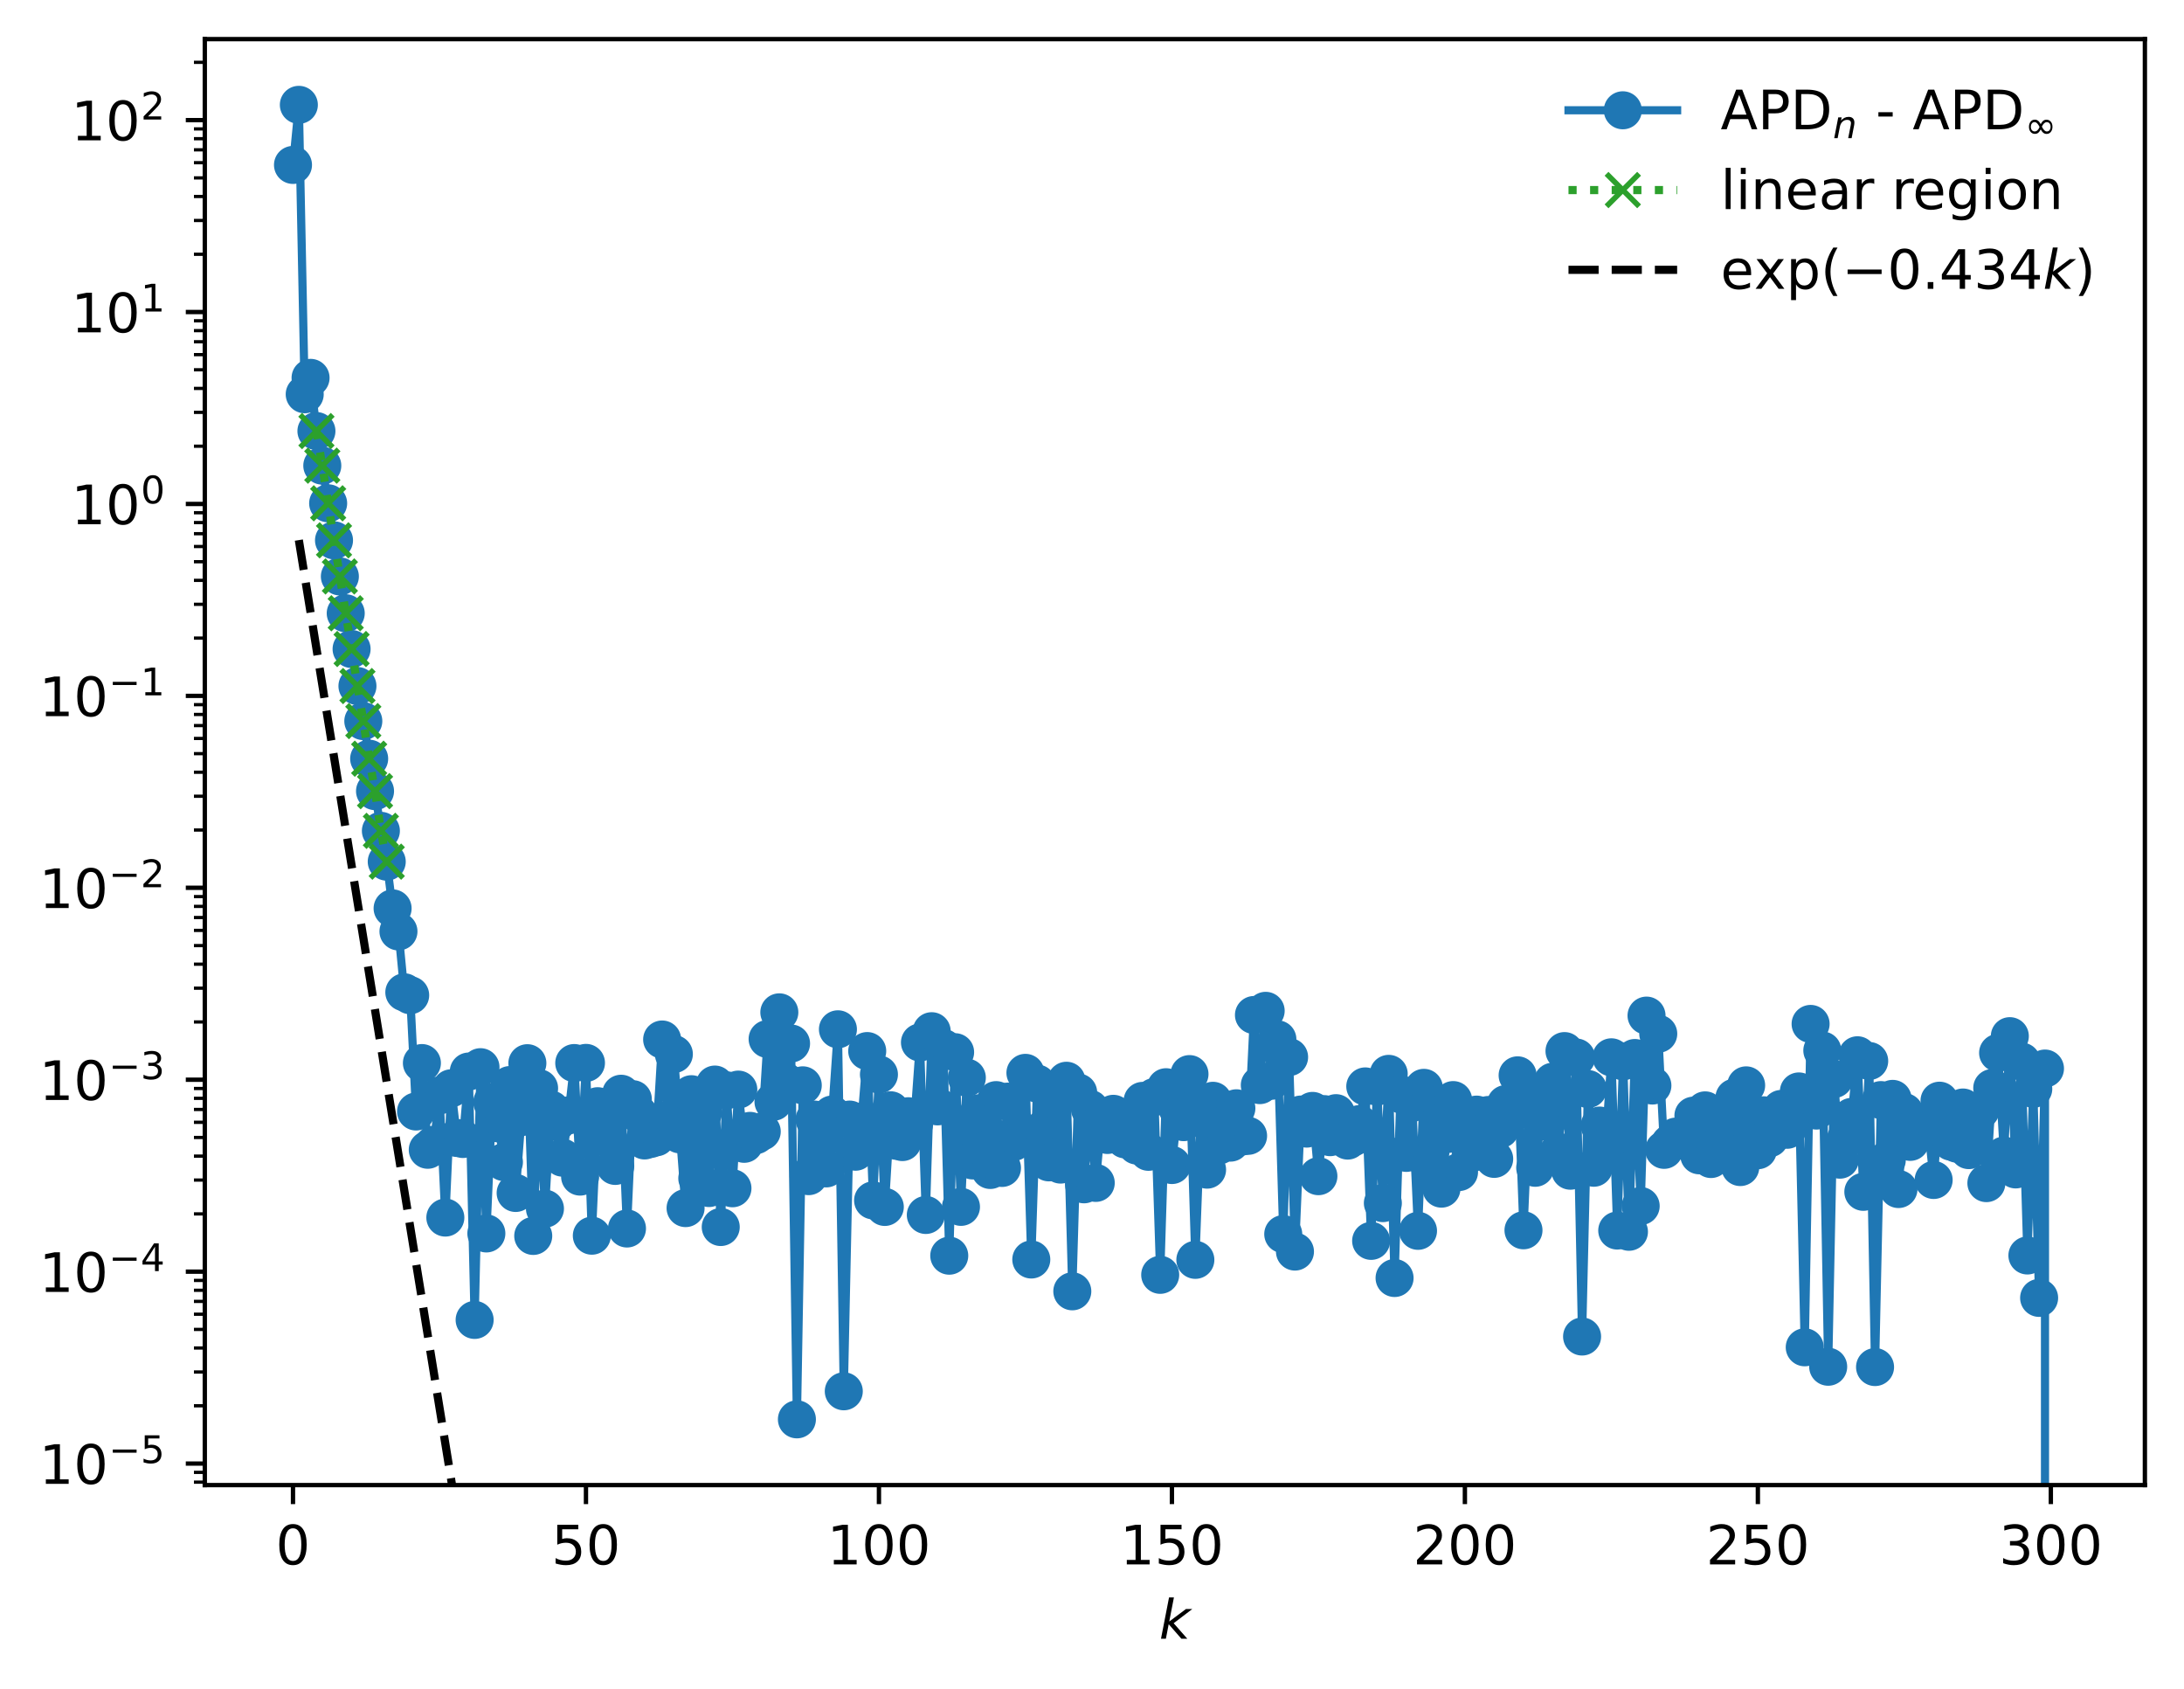 <?xml version="1.0" encoding="utf-8" standalone="no"?>
<!DOCTYPE svg PUBLIC "-//W3C//DTD SVG 1.1//EN"
  "http://www.w3.org/Graphics/SVG/1.1/DTD/svg11.dtd">
<!-- Created with matplotlib (https://matplotlib.org/) -->
<svg height="310.868pt" version="1.1" viewBox="0 0 402.02 310.868" width="402.02pt" xmlns="http://www.w3.org/2000/svg" xmlns:xlink="http://www.w3.org/1999/xlink">
 <defs>
  <style type="text/css">
*{stroke-linecap:butt;stroke-linejoin:round;}
  </style>
 </defs>
 <g id="figure_1">
  <g id="patch_1">
   <path d="M 0 310.868 
L 402.02 310.868 
L 402.02 0 
L 0 0 
z
" style="fill:#ffffff;"/>
  </g>
  <g id="axes_1">
   <g id="patch_2">
    <path d="M 37.7 273.312 
L 394.82 273.312 
L 394.82 7.2 
L 37.7 7.2 
z
" style="fill:#ffffff;"/>
   </g>
   <g id="matplotlib.axis_1">
    <g id="xtick_1">
     <g id="line2d_1">
      <defs>
       <path d="M 0 0 
L 0 3.5 
" id="m40eaea136a" style="stroke:#000000;stroke-width:0.8;"/>
      </defs>
      <g>
       <use style="stroke:#000000;stroke-width:0.8;" x="53.933" xlink:href="#m40eaea136a" y="273.312"/>
      </g>
     </g>
     <g id="text_1">
      <!-- 0 -->
      <defs>
       <path d="M 31.781 66.406 
Q 24.172 66.406 20.328 58.906 
Q 16.5 51.422 16.5 36.375 
Q 16.5 21.391 20.328 13.891 
Q 24.172 6.391 31.781 6.391 
Q 39.453 6.391 43.281 13.891 
Q 47.125 21.391 47.125 36.375 
Q 47.125 51.422 43.281 58.906 
Q 39.453 66.406 31.781 66.406 
z
M 31.781 74.219 
Q 44.047 74.219 50.516 64.516 
Q 56.984 54.828 56.984 36.375 
Q 56.984 17.969 50.516 8.266 
Q 44.047 -1.422 31.781 -1.422 
Q 19.531 -1.422 13.062 8.266 
Q 6.594 17.969 6.594 36.375 
Q 6.594 54.828 13.062 64.516 
Q 19.531 74.219 31.781 74.219 
z
" id="DejaVuSans-48"/>
      </defs>
      <g transform="translate(50.751 287.91)scale(0.1 -0.1)">
       <use xlink:href="#DejaVuSans-48"/>
      </g>
     </g>
    </g>
    <g id="xtick_2">
     <g id="line2d_2">
      <g>
       <use style="stroke:#000000;stroke-width:0.8;" x="107.862" xlink:href="#m40eaea136a" y="273.312"/>
      </g>
     </g>
     <g id="text_2">
      <!-- 50 -->
      <defs>
       <path d="M 10.797 72.906 
L 49.516 72.906 
L 49.516 64.594 
L 19.828 64.594 
L 19.828 46.734 
Q 21.969 47.469 24.109 47.828 
Q 26.266 48.188 28.422 48.188 
Q 40.625 48.188 47.75 41.5 
Q 54.891 34.812 54.891 23.391 
Q 54.891 11.625 47.562 5.094 
Q 40.234 -1.422 26.906 -1.422 
Q 22.312 -1.422 17.547 -0.641 
Q 12.797 0.141 7.719 1.703 
L 7.719 11.625 
Q 12.109 9.234 16.797 8.062 
Q 21.484 6.891 26.703 6.891 
Q 35.156 6.891 40.078 11.328 
Q 45.016 15.766 45.016 23.391 
Q 45.016 31 40.078 35.438 
Q 35.156 39.891 26.703 39.891 
Q 22.75 39.891 18.812 39.016 
Q 14.891 38.141 10.797 36.281 
z
" id="DejaVuSans-53"/>
      </defs>
      <g transform="translate(101.5 287.91)scale(0.1 -0.1)">
       <use xlink:href="#DejaVuSans-53"/>
       <use x="63.623" xlink:href="#DejaVuSans-48"/>
      </g>
     </g>
    </g>
    <g id="xtick_3">
     <g id="line2d_3">
      <g>
       <use style="stroke:#000000;stroke-width:0.8;" x="161.791" xlink:href="#m40eaea136a" y="273.312"/>
      </g>
     </g>
     <g id="text_3">
      <!-- 100 -->
      <defs>
       <path d="M 12.406 8.297 
L 28.516 8.297 
L 28.516 63.922 
L 10.984 60.406 
L 10.984 69.391 
L 28.422 72.906 
L 38.281 72.906 
L 38.281 8.297 
L 54.391 8.297 
L 54.391 0 
L 12.406 0 
z
" id="DejaVuSans-49"/>
      </defs>
      <g transform="translate(152.248 287.91)scale(0.1 -0.1)">
       <use xlink:href="#DejaVuSans-49"/>
       <use x="63.623" xlink:href="#DejaVuSans-48"/>
       <use x="127.246" xlink:href="#DejaVuSans-48"/>
      </g>
     </g>
    </g>
    <g id="xtick_4">
     <g id="line2d_4">
      <g>
       <use style="stroke:#000000;stroke-width:0.8;" x="215.721" xlink:href="#m40eaea136a" y="273.312"/>
      </g>
     </g>
     <g id="text_4">
      <!-- 150 -->
      <g transform="translate(206.177 287.91)scale(0.1 -0.1)">
       <use xlink:href="#DejaVuSans-49"/>
       <use x="63.623" xlink:href="#DejaVuSans-53"/>
       <use x="127.246" xlink:href="#DejaVuSans-48"/>
      </g>
     </g>
    </g>
    <g id="xtick_5">
     <g id="line2d_5">
      <g>
       <use style="stroke:#000000;stroke-width:0.8;" x="269.65" xlink:href="#m40eaea136a" y="273.312"/>
      </g>
     </g>
     <g id="text_5">
      <!-- 200 -->
      <defs>
       <path d="M 19.188 8.297 
L 53.609 8.297 
L 53.609 0 
L 7.328 0 
L 7.328 8.297 
Q 12.938 14.109 22.625 23.891 
Q 32.328 33.688 34.812 36.531 
Q 39.547 41.844 41.422 45.531 
Q 43.312 49.219 43.312 52.781 
Q 43.312 58.594 39.234 62.25 
Q 35.156 65.922 28.609 65.922 
Q 23.969 65.922 18.812 64.312 
Q 13.672 62.703 7.812 59.422 
L 7.812 69.391 
Q 13.766 71.781 18.938 73 
Q 24.125 74.219 28.422 74.219 
Q 39.75 74.219 46.484 68.547 
Q 53.219 62.891 53.219 53.422 
Q 53.219 48.922 51.531 44.891 
Q 49.859 40.875 45.406 35.406 
Q 44.188 33.984 37.641 27.219 
Q 31.109 20.453 19.188 8.297 
z
" id="DejaVuSans-50"/>
      </defs>
      <g transform="translate(260.106 287.91)scale(0.1 -0.1)">
       <use xlink:href="#DejaVuSans-50"/>
       <use x="63.623" xlink:href="#DejaVuSans-48"/>
       <use x="127.246" xlink:href="#DejaVuSans-48"/>
      </g>
     </g>
    </g>
    <g id="xtick_6">
     <g id="line2d_6">
      <g>
       <use style="stroke:#000000;stroke-width:0.8;" x="323.579" xlink:href="#m40eaea136a" y="273.312"/>
      </g>
     </g>
     <g id="text_6">
      <!-- 250 -->
      <g transform="translate(314.036 287.91)scale(0.1 -0.1)">
       <use xlink:href="#DejaVuSans-50"/>
       <use x="63.623" xlink:href="#DejaVuSans-53"/>
       <use x="127.246" xlink:href="#DejaVuSans-48"/>
      </g>
     </g>
    </g>
    <g id="xtick_7">
     <g id="line2d_7">
      <g>
       <use style="stroke:#000000;stroke-width:0.8;" x="377.509" xlink:href="#m40eaea136a" y="273.312"/>
      </g>
     </g>
     <g id="text_7">
      <!-- 300 -->
      <defs>
       <path d="M 40.578 39.312 
Q 47.656 37.797 51.625 33 
Q 55.609 28.219 55.609 21.188 
Q 55.609 10.406 48.188 4.484 
Q 40.766 -1.422 27.094 -1.422 
Q 22.516 -1.422 17.656 -0.516 
Q 12.797 0.391 7.625 2.203 
L 7.625 11.719 
Q 11.719 9.328 16.594 8.109 
Q 21.484 6.891 26.812 6.891 
Q 36.078 6.891 40.938 10.547 
Q 45.797 14.203 45.797 21.188 
Q 45.797 27.641 41.281 31.266 
Q 36.766 34.906 28.719 34.906 
L 20.219 34.906 
L 20.219 43.016 
L 29.109 43.016 
Q 36.375 43.016 40.234 45.922 
Q 44.094 48.828 44.094 54.297 
Q 44.094 59.906 40.109 62.906 
Q 36.141 65.922 28.719 65.922 
Q 24.656 65.922 20.016 65.031 
Q 15.375 64.156 9.812 62.312 
L 9.812 71.094 
Q 15.438 72.656 20.344 73.438 
Q 25.25 74.219 29.594 74.219 
Q 40.828 74.219 47.359 69.109 
Q 53.906 64.016 53.906 55.328 
Q 53.906 49.266 50.438 45.094 
Q 46.969 40.922 40.578 39.312 
z
" id="DejaVuSans-51"/>
      </defs>
      <g transform="translate(367.965 287.91)scale(0.1 -0.1)">
       <use xlink:href="#DejaVuSans-51"/>
       <use x="63.623" xlink:href="#DejaVuSans-48"/>
       <use x="127.246" xlink:href="#DejaVuSans-48"/>
      </g>
     </g>
    </g>
    <g id="text_8">
     <!-- $ k $ -->
     <defs>
      <path d="M 18.312 75.984 
L 27.297 75.984 
L 18.703 31.688 
L 49.516 54.688 
L 61.188 54.688 
L 26.812 28.516 
L 51.906 0 
L 41.016 0 
L 17.672 26.703 
L 12.5 0 
L 3.516 0 
z
" id="DejaVuSans-Oblique-107"/>
     </defs>
     <g transform="translate(213.36 301.589)scale(0.1 -0.1)">
      <use transform="translate(0 0.016)" xlink:href="#DejaVuSans-Oblique-107"/>
     </g>
    </g>
   </g>
   <g id="matplotlib.axis_2">
    <g id="ytick_1">
     <g id="line2d_8">
      <defs>
       <path d="M 0 0 
L -3.5 0 
" id="m452207ba62" style="stroke:#000000;stroke-width:0.8;"/>
      </defs>
      <g>
       <use style="stroke:#000000;stroke-width:0.8;" x="37.7" xlink:href="#m452207ba62" y="269.353"/>
      </g>
     </g>
     <g id="text_9">
      <!-- $\mathdefault{10^{-5}}$ -->
      <defs>
       <path d="M 10.594 35.5 
L 73.188 35.5 
L 73.188 27.203 
L 10.594 27.203 
z
" id="DejaVuSans-8722"/>
      </defs>
      <g transform="translate(7.2 273.153)scale(0.1 -0.1)">
       <use transform="translate(0 0.684)" xlink:href="#DejaVuSans-49"/>
       <use transform="translate(63.623 0.684)" xlink:href="#DejaVuSans-48"/>
       <use transform="translate(128.203 38.966)scale(0.7)" xlink:href="#DejaVuSans-8722"/>
       <use transform="translate(186.855 38.966)scale(0.7)" xlink:href="#DejaVuSans-53"/>
      </g>
     </g>
    </g>
    <g id="ytick_2">
     <g id="line2d_9">
      <g>
       <use style="stroke:#000000;stroke-width:0.8;" x="37.7" xlink:href="#m452207ba62" y="234.032"/>
      </g>
     </g>
     <g id="text_10">
      <!-- $\mathdefault{10^{-4}}$ -->
      <defs>
       <path d="M 37.797 64.312 
L 12.891 25.391 
L 37.797 25.391 
z
M 35.203 72.906 
L 47.609 72.906 
L 47.609 25.391 
L 58.016 25.391 
L 58.016 17.188 
L 47.609 17.188 
L 47.609 0 
L 37.797 0 
L 37.797 17.188 
L 4.891 17.188 
L 4.891 26.703 
z
" id="DejaVuSans-52"/>
      </defs>
      <g transform="translate(7.2 237.831)scale(0.1 -0.1)">
       <use transform="translate(0 0.684)" xlink:href="#DejaVuSans-49"/>
       <use transform="translate(63.623 0.684)" xlink:href="#DejaVuSans-48"/>
       <use transform="translate(128.203 38.966)scale(0.7)" xlink:href="#DejaVuSans-8722"/>
       <use transform="translate(186.855 38.966)scale(0.7)" xlink:href="#DejaVuSans-52"/>
      </g>
     </g>
    </g>
    <g id="ytick_3">
     <g id="line2d_10">
      <g>
       <use style="stroke:#000000;stroke-width:0.8;" x="37.7" xlink:href="#m452207ba62" y="198.711"/>
      </g>
     </g>
     <g id="text_11">
      <!-- $\mathdefault{10^{-3}}$ -->
      <g transform="translate(7.2 202.51)scale(0.1 -0.1)">
       <use transform="translate(0 0.766)" xlink:href="#DejaVuSans-49"/>
       <use transform="translate(63.623 0.766)" xlink:href="#DejaVuSans-48"/>
       <use transform="translate(128.203 39.047)scale(0.7)" xlink:href="#DejaVuSans-8722"/>
       <use transform="translate(186.855 39.047)scale(0.7)" xlink:href="#DejaVuSans-51"/>
      </g>
     </g>
    </g>
    <g id="ytick_4">
     <g id="line2d_11">
      <g>
       <use style="stroke:#000000;stroke-width:0.8;" x="37.7" xlink:href="#m452207ba62" y="163.39"/>
      </g>
     </g>
     <g id="text_12">
      <!-- $\mathdefault{10^{-2}}$ -->
      <g transform="translate(7.2 167.189)scale(0.1 -0.1)">
       <use transform="translate(0 0.766)" xlink:href="#DejaVuSans-49"/>
       <use transform="translate(63.623 0.766)" xlink:href="#DejaVuSans-48"/>
       <use transform="translate(128.203 39.047)scale(0.7)" xlink:href="#DejaVuSans-8722"/>
       <use transform="translate(186.855 39.047)scale(0.7)" xlink:href="#DejaVuSans-50"/>
      </g>
     </g>
    </g>
    <g id="ytick_5">
     <g id="line2d_12">
      <g>
       <use style="stroke:#000000;stroke-width:0.8;" x="37.7" xlink:href="#m452207ba62" y="128.069"/>
      </g>
     </g>
     <g id="text_13">
      <!-- $\mathdefault{10^{-1}}$ -->
      <g transform="translate(7.2 131.868)scale(0.1 -0.1)">
       <use transform="translate(0 0.684)" xlink:href="#DejaVuSans-49"/>
       <use transform="translate(63.623 0.684)" xlink:href="#DejaVuSans-48"/>
       <use transform="translate(128.203 38.966)scale(0.7)" xlink:href="#DejaVuSans-8722"/>
       <use transform="translate(186.855 38.966)scale(0.7)" xlink:href="#DejaVuSans-49"/>
      </g>
     </g>
    </g>
    <g id="ytick_6">
     <g id="line2d_13">
      <g>
       <use style="stroke:#000000;stroke-width:0.8;" x="37.7" xlink:href="#m452207ba62" y="92.748"/>
      </g>
     </g>
     <g id="text_14">
      <!-- $\mathdefault{10^{0}}$ -->
      <g transform="translate(13.1 96.547)scale(0.1 -0.1)">
       <use transform="translate(0 0.766)" xlink:href="#DejaVuSans-49"/>
       <use transform="translate(63.623 0.766)" xlink:href="#DejaVuSans-48"/>
       <use transform="translate(128.203 39.047)scale(0.7)" xlink:href="#DejaVuSans-48"/>
      </g>
     </g>
    </g>
    <g id="ytick_7">
     <g id="line2d_14">
      <g>
       <use style="stroke:#000000;stroke-width:0.8;" x="37.7" xlink:href="#m452207ba62" y="57.427"/>
      </g>
     </g>
     <g id="text_15">
      <!-- $\mathdefault{10^{1}}$ -->
      <g transform="translate(13.1 61.226)scale(0.1 -0.1)">
       <use transform="translate(0 0.684)" xlink:href="#DejaVuSans-49"/>
       <use transform="translate(63.623 0.684)" xlink:href="#DejaVuSans-48"/>
       <use transform="translate(128.203 38.966)scale(0.7)" xlink:href="#DejaVuSans-49"/>
      </g>
     </g>
    </g>
    <g id="ytick_8">
     <g id="line2d_15">
      <g>
       <use style="stroke:#000000;stroke-width:0.8;" x="37.7" xlink:href="#m452207ba62" y="22.106"/>
      </g>
     </g>
     <g id="text_16">
      <!-- $\mathdefault{10^{2}}$ -->
      <g transform="translate(13.1 25.905)scale(0.1 -0.1)">
       <use transform="translate(0 0.766)" xlink:href="#DejaVuSans-49"/>
       <use transform="translate(63.623 0.766)" xlink:href="#DejaVuSans-48"/>
       <use transform="translate(128.203 39.047)scale(0.7)" xlink:href="#DejaVuSans-50"/>
      </g>
     </g>
    </g>
    <g id="ytick_9">
     <g id="line2d_16">
      <defs>
       <path d="M 0 0 
L -2 0 
" id="m8185631618" style="stroke:#000000;stroke-width:0.6;"/>
      </defs>
      <g>
       <use style="stroke:#000000;stroke-width:0.6;" x="37.7" xlink:href="#m8185631618" y="272.776"/>
      </g>
     </g>
    </g>
    <g id="ytick_10">
     <g id="line2d_17">
      <g>
       <use style="stroke:#000000;stroke-width:0.6;" x="37.7" xlink:href="#m8185631618" y="270.97"/>
      </g>
     </g>
    </g>
    <g id="ytick_11">
     <g id="line2d_18">
      <g>
       <use style="stroke:#000000;stroke-width:0.6;" x="37.7" xlink:href="#m8185631618" y="258.721"/>
      </g>
     </g>
    </g>
    <g id="ytick_12">
     <g id="line2d_19">
      <g>
       <use style="stroke:#000000;stroke-width:0.6;" x="37.7" xlink:href="#m8185631618" y="252.501"/>
      </g>
     </g>
    </g>
    <g id="ytick_13">
     <g id="line2d_20">
      <g>
       <use style="stroke:#000000;stroke-width:0.6;" x="37.7" xlink:href="#m8185631618" y="248.088"/>
      </g>
     </g>
    </g>
    <g id="ytick_14">
     <g id="line2d_21">
      <g>
       <use style="stroke:#000000;stroke-width:0.6;" x="37.7" xlink:href="#m8185631618" y="244.665"/>
      </g>
     </g>
    </g>
    <g id="ytick_15">
     <g id="line2d_22">
      <g>
       <use style="stroke:#000000;stroke-width:0.6;" x="37.7" xlink:href="#m8185631618" y="241.868"/>
      </g>
     </g>
    </g>
    <g id="ytick_16">
     <g id="line2d_23">
      <g>
       <use style="stroke:#000000;stroke-width:0.6;" x="37.7" xlink:href="#m8185631618" y="239.504"/>
      </g>
     </g>
    </g>
    <g id="ytick_17">
     <g id="line2d_24">
      <g>
       <use style="stroke:#000000;stroke-width:0.6;" x="37.7" xlink:href="#m8185631618" y="237.455"/>
      </g>
     </g>
    </g>
    <g id="ytick_18">
     <g id="line2d_25">
      <g>
       <use style="stroke:#000000;stroke-width:0.6;" x="37.7" xlink:href="#m8185631618" y="235.648"/>
      </g>
     </g>
    </g>
    <g id="ytick_19">
     <g id="line2d_26">
      <g>
       <use style="stroke:#000000;stroke-width:0.6;" x="37.7" xlink:href="#m8185631618" y="223.4"/>
      </g>
     </g>
    </g>
    <g id="ytick_20">
     <g id="line2d_27">
      <g>
       <use style="stroke:#000000;stroke-width:0.6;" x="37.7" xlink:href="#m8185631618" y="217.18"/>
      </g>
     </g>
    </g>
    <g id="ytick_21">
     <g id="line2d_28">
      <g>
       <use style="stroke:#000000;stroke-width:0.6;" x="37.7" xlink:href="#m8185631618" y="212.767"/>
      </g>
     </g>
    </g>
    <g id="ytick_22">
     <g id="line2d_29">
      <g>
       <use style="stroke:#000000;stroke-width:0.6;" x="37.7" xlink:href="#m8185631618" y="209.344"/>
      </g>
     </g>
    </g>
    <g id="ytick_23">
     <g id="line2d_30">
      <g>
       <use style="stroke:#000000;stroke-width:0.6;" x="37.7" xlink:href="#m8185631618" y="206.547"/>
      </g>
     </g>
    </g>
    <g id="ytick_24">
     <g id="line2d_31">
      <g>
       <use style="stroke:#000000;stroke-width:0.6;" x="37.7" xlink:href="#m8185631618" y="204.182"/>
      </g>
     </g>
    </g>
    <g id="ytick_25">
     <g id="line2d_32">
      <g>
       <use style="stroke:#000000;stroke-width:0.6;" x="37.7" xlink:href="#m8185631618" y="202.134"/>
      </g>
     </g>
    </g>
    <g id="ytick_26">
     <g id="line2d_33">
      <g>
       <use style="stroke:#000000;stroke-width:0.6;" x="37.7" xlink:href="#m8185631618" y="200.327"/>
      </g>
     </g>
    </g>
    <g id="ytick_27">
     <g id="line2d_34">
      <g>
       <use style="stroke:#000000;stroke-width:0.6;" x="37.7" xlink:href="#m8185631618" y="188.078"/>
      </g>
     </g>
    </g>
    <g id="ytick_28">
     <g id="line2d_35">
      <g>
       <use style="stroke:#000000;stroke-width:0.6;" x="37.7" xlink:href="#m8185631618" y="181.859"/>
      </g>
     </g>
    </g>
    <g id="ytick_29">
     <g id="line2d_36">
      <g>
       <use style="stroke:#000000;stroke-width:0.6;" x="37.7" xlink:href="#m8185631618" y="177.446"/>
      </g>
     </g>
    </g>
    <g id="ytick_30">
     <g id="line2d_37">
      <g>
       <use style="stroke:#000000;stroke-width:0.6;" x="37.7" xlink:href="#m8185631618" y="174.023"/>
      </g>
     </g>
    </g>
    <g id="ytick_31">
     <g id="line2d_38">
      <g>
       <use style="stroke:#000000;stroke-width:0.6;" x="37.7" xlink:href="#m8185631618" y="171.226"/>
      </g>
     </g>
    </g>
    <g id="ytick_32">
     <g id="line2d_39">
      <g>
       <use style="stroke:#000000;stroke-width:0.6;" x="37.7" xlink:href="#m8185631618" y="168.861"/>
      </g>
     </g>
    </g>
    <g id="ytick_33">
     <g id="line2d_40">
      <g>
       <use style="stroke:#000000;stroke-width:0.6;" x="37.7" xlink:href="#m8185631618" y="166.813"/>
      </g>
     </g>
    </g>
    <g id="ytick_34">
     <g id="line2d_41">
      <g>
       <use style="stroke:#000000;stroke-width:0.6;" x="37.7" xlink:href="#m8185631618" y="165.006"/>
      </g>
     </g>
    </g>
    <g id="ytick_35">
     <g id="line2d_42">
      <g>
       <use style="stroke:#000000;stroke-width:0.6;" x="37.7" xlink:href="#m8185631618" y="152.757"/>
      </g>
     </g>
    </g>
    <g id="ytick_36">
     <g id="line2d_43">
      <g>
       <use style="stroke:#000000;stroke-width:0.6;" x="37.7" xlink:href="#m8185631618" y="146.538"/>
      </g>
     </g>
    </g>
    <g id="ytick_37">
     <g id="line2d_44">
      <g>
       <use style="stroke:#000000;stroke-width:0.6;" x="37.7" xlink:href="#m8185631618" y="142.125"/>
      </g>
     </g>
    </g>
    <g id="ytick_38">
     <g id="line2d_45">
      <g>
       <use style="stroke:#000000;stroke-width:0.6;" x="37.7" xlink:href="#m8185631618" y="138.702"/>
      </g>
     </g>
    </g>
    <g id="ytick_39">
     <g id="line2d_46">
      <g>
       <use style="stroke:#000000;stroke-width:0.6;" x="37.7" xlink:href="#m8185631618" y="135.905"/>
      </g>
     </g>
    </g>
    <g id="ytick_40">
     <g id="line2d_47">
      <g>
       <use style="stroke:#000000;stroke-width:0.6;" x="37.7" xlink:href="#m8185631618" y="133.54"/>
      </g>
     </g>
    </g>
    <g id="ytick_41">
     <g id="line2d_48">
      <g>
       <use style="stroke:#000000;stroke-width:0.6;" x="37.7" xlink:href="#m8185631618" y="131.492"/>
      </g>
     </g>
    </g>
    <g id="ytick_42">
     <g id="line2d_49">
      <g>
       <use style="stroke:#000000;stroke-width:0.6;" x="37.7" xlink:href="#m8185631618" y="129.685"/>
      </g>
     </g>
    </g>
    <g id="ytick_43">
     <g id="line2d_50">
      <g>
       <use style="stroke:#000000;stroke-width:0.6;" x="37.7" xlink:href="#m8185631618" y="117.436"/>
      </g>
     </g>
    </g>
    <g id="ytick_44">
     <g id="line2d_51">
      <g>
       <use style="stroke:#000000;stroke-width:0.6;" x="37.7" xlink:href="#m8185631618" y="111.217"/>
      </g>
     </g>
    </g>
    <g id="ytick_45">
     <g id="line2d_52">
      <g>
       <use style="stroke:#000000;stroke-width:0.6;" x="37.7" xlink:href="#m8185631618" y="106.804"/>
      </g>
     </g>
    </g>
    <g id="ytick_46">
     <g id="line2d_53">
      <g>
       <use style="stroke:#000000;stroke-width:0.6;" x="37.7" xlink:href="#m8185631618" y="103.381"/>
      </g>
     </g>
    </g>
    <g id="ytick_47">
     <g id="line2d_54">
      <g>
       <use style="stroke:#000000;stroke-width:0.6;" x="37.7" xlink:href="#m8185631618" y="100.584"/>
      </g>
     </g>
    </g>
    <g id="ytick_48">
     <g id="line2d_55">
      <g>
       <use style="stroke:#000000;stroke-width:0.6;" x="37.7" xlink:href="#m8185631618" y="98.219"/>
      </g>
     </g>
    </g>
    <g id="ytick_49">
     <g id="line2d_56">
      <g>
       <use style="stroke:#000000;stroke-width:0.6;" x="37.7" xlink:href="#m8185631618" y="96.171"/>
      </g>
     </g>
    </g>
    <g id="ytick_50">
     <g id="line2d_57">
      <g>
       <use style="stroke:#000000;stroke-width:0.6;" x="37.7" xlink:href="#m8185631618" y="94.364"/>
      </g>
     </g>
    </g>
    <g id="ytick_51">
     <g id="line2d_58">
      <g>
       <use style="stroke:#000000;stroke-width:0.6;" x="37.7" xlink:href="#m8185631618" y="82.115"/>
      </g>
     </g>
    </g>
    <g id="ytick_52">
     <g id="line2d_59">
      <g>
       <use style="stroke:#000000;stroke-width:0.6;" x="37.7" xlink:href="#m8185631618" y="75.895"/>
      </g>
     </g>
    </g>
    <g id="ytick_53">
     <g id="line2d_60">
      <g>
       <use style="stroke:#000000;stroke-width:0.6;" x="37.7" xlink:href="#m8185631618" y="71.482"/>
      </g>
     </g>
    </g>
    <g id="ytick_54">
     <g id="line2d_61">
      <g>
       <use style="stroke:#000000;stroke-width:0.6;" x="37.7" xlink:href="#m8185631618" y="68.059"/>
      </g>
     </g>
    </g>
    <g id="ytick_55">
     <g id="line2d_62">
      <g>
       <use style="stroke:#000000;stroke-width:0.6;" x="37.7" xlink:href="#m8185631618" y="65.263"/>
      </g>
     </g>
    </g>
    <g id="ytick_56">
     <g id="line2d_63">
      <g>
       <use style="stroke:#000000;stroke-width:0.6;" x="37.7" xlink:href="#m8185631618" y="62.898"/>
      </g>
     </g>
    </g>
    <g id="ytick_57">
     <g id="line2d_64">
      <g>
       <use style="stroke:#000000;stroke-width:0.6;" x="37.7" xlink:href="#m8185631618" y="60.85"/>
      </g>
     </g>
    </g>
    <g id="ytick_58">
     <g id="line2d_65">
      <g>
       <use style="stroke:#000000;stroke-width:0.6;" x="37.7" xlink:href="#m8185631618" y="59.043"/>
      </g>
     </g>
    </g>
    <g id="ytick_59">
     <g id="line2d_66">
      <g>
       <use style="stroke:#000000;stroke-width:0.6;" x="37.7" xlink:href="#m8185631618" y="46.794"/>
      </g>
     </g>
    </g>
    <g id="ytick_60">
     <g id="line2d_67">
      <g>
       <use style="stroke:#000000;stroke-width:0.6;" x="37.7" xlink:href="#m8185631618" y="40.574"/>
      </g>
     </g>
    </g>
    <g id="ytick_61">
     <g id="line2d_68">
      <g>
       <use style="stroke:#000000;stroke-width:0.6;" x="37.7" xlink:href="#m8185631618" y="36.161"/>
      </g>
     </g>
    </g>
    <g id="ytick_62">
     <g id="line2d_69">
      <g>
       <use style="stroke:#000000;stroke-width:0.6;" x="37.7" xlink:href="#m8185631618" y="32.738"/>
      </g>
     </g>
    </g>
    <g id="ytick_63">
     <g id="line2d_70">
      <g>
       <use style="stroke:#000000;stroke-width:0.6;" x="37.7" xlink:href="#m8185631618" y="29.942"/>
      </g>
     </g>
    </g>
    <g id="ytick_64">
     <g id="line2d_71">
      <g>
       <use style="stroke:#000000;stroke-width:0.6;" x="37.7" xlink:href="#m8185631618" y="27.577"/>
      </g>
     </g>
    </g>
    <g id="ytick_65">
     <g id="line2d_72">
      <g>
       <use style="stroke:#000000;stroke-width:0.6;" x="37.7" xlink:href="#m8185631618" y="25.529"/>
      </g>
     </g>
    </g>
    <g id="ytick_66">
     <g id="line2d_73">
      <g>
       <use style="stroke:#000000;stroke-width:0.6;" x="37.7" xlink:href="#m8185631618" y="23.722"/>
      </g>
     </g>
    </g>
    <g id="ytick_67">
     <g id="line2d_74">
      <g>
       <use style="stroke:#000000;stroke-width:0.6;" x="37.7" xlink:href="#m8185631618" y="11.473"/>
      </g>
     </g>
    </g>
   </g>
   <g id="line2d_75">
    <path clip-path="url(#pa90001c06e)" d="M 53.933 30.354 
L 55.011 19.296 
L 56.09 72.562 
L 57.168 69.541 
L 58.247 79.333 
L 60.404 92.63 
L 65.797 126.258 
L 69.033 145.6 
L 70.112 152.907 
L 71.19 158.579 
L 72.269 167.178 
L 73.347 171.419 
L 74.426 182.623 
L 75.504 183.162 
L 76.583 204.558 
L 77.662 195.645 
L 78.74 211.603 
L 79.819 210.692 
L 80.897 201.6 
L 81.976 224.08 
L 83.055 200.288 
L 84.133 209.433 
L 85.212 209.62 
L 86.29 197.202 
L 87.369 242.916 
L 88.447 196.405 
L 89.526 227.001 
L 90.605 202.849 
L 91.683 206.74 
L 92.762 213.865 
L 93.84 199.694 
L 94.919 219.552 
L 95.998 205.591 
L 97.076 195.67 
L 98.155 227.46 
L 99.233 200.283 
L 100.312 222.441 
L 101.391 204.205 
L 102.469 206.547 
L 103.548 213.054 
L 104.626 205.281 
L 105.705 195.641 
L 106.783 216.539 
L 107.862 195.615 
L 108.941 227.416 
L 110.019 203.584 
L 111.098 209.294 
L 112.176 205.838 
L 113.255 214.576 
L 114.334 201.292 
L 115.412 226.091 
L 116.491 202.294 
L 117.569 205.073 
L 118.648 209.888 
L 120.805 209.311 
L 121.884 191.308 
L 122.962 206.045 
L 124.041 193.992 
L 126.198 222.337 
L 127.277 201.378 
L 128.355 216.86 
L 129.434 204.729 
L 130.512 218.645 
L 131.591 199.602 
L 132.67 225.82 
L 133.748 200.665 
L 134.827 218.687 
L 135.905 200.53 
L 136.984 210.507 
L 138.062 208.126 
L 139.141 208.911 
L 140.22 208.245 
L 141.298 191.218 
L 142.377 202.769 
L 143.455 186.31 
L 144.534 199.043 
L 145.613 192.045 
L 146.691 261.216 
L 147.77 199.743 
L 148.848 216.457 
L 149.927 206.046 
L 151.006 210.1 
L 152.084 215.033 
L 153.163 205.121 
L 154.241 189.431 
L 155.32 256.051 
L 156.398 206.045 
L 157.477 211.96 
L 158.556 206.444 
L 159.634 193.436 
L 160.713 220.919 
L 161.791 197.745 
L 162.87 222.125 
L 163.949 204.338 
L 165.027 209.955 
L 166.106 210.187 
L 167.184 205.432 
L 168.263 206.83 
L 169.341 191.856 
L 170.42 223.601 
L 171.499 189.783 
L 172.577 203.618 
L 173.656 192.88 
L 174.734 231.096 
L 175.813 193.646 
L 176.892 222.11 
L 177.97 198.336 
L 179.049 213.566 
L 180.127 204.889 
L 181.206 210.709 
L 182.285 215.32 
L 183.363 202.465 
L 184.442 214.948 
L 185.52 202.74 
L 186.599 210.157 
L 187.677 207.98 
L 188.756 197.448 
L 189.835 231.798 
L 190.913 199.423 
L 191.992 207.858 
L 193.07 213.919 
L 194.149 202.549 
L 195.228 214.329 
L 196.306 198.901 
L 197.385 237.651 
L 198.463 201.064 
L 199.542 217.959 
L 200.62 204.072 
L 201.699 217.7 
L 202.778 206.044 
L 203.856 208.88 
L 204.935 204.986 
L 206.013 205.509 
L 207.092 209.689 
L 208.171 208.6 
L 209.249 210.826 
L 210.328 202.606 
L 211.406 211.98 
L 212.485 201.9 
L 213.564 234.619 
L 214.642 200.091 
L 215.721 214.412 
L 216.799 204.1 
L 217.878 206.521 
L 218.956 197.676 
L 220.035 231.861 
L 221.114 203.317 
L 222.192 215.26 
L 223.271 202.59 
L 224.349 210.833 
L 225.428 205.754 
L 226.507 210.288 
L 227.585 203.969 
L 228.664 209.156 
L 229.742 209.039 
L 230.821 186.801 
L 231.9 199.705 
L 232.978 186.033 
L 234.057 198.902 
L 235.135 191.277 
L 236.214 227.125 
L 237.292 194.548 
L 238.371 230.337 
L 239.45 205.122 
L 240.528 207.707 
L 241.607 204.451 
L 242.685 216.462 
L 243.764 205.044 
L 244.843 209.283 
L 245.921 204.866 
L 247 208.368 
L 248.078 209.911 
L 249.157 209.274 
L 250.235 206.879 
L 251.314 199.942 
L 252.393 228.368 
L 253.471 199.979 
L 254.55 221.42 
L 255.628 197.632 
L 256.707 235.203 
L 257.786 201.371 
L 258.864 212.176 
L 259.943 202.985 
L 261.021 226.52 
L 262.1 200.207 
L 263.179 214.608 
L 264.257 203.376 
L 265.336 218.757 
L 266.414 208.709 
L 267.493 202.458 
L 268.571 215.703 
L 269.65 205.085 
L 270.729 212.284 
L 271.807 205.133 
L 272.886 207.609 
L 273.964 205.203 
L 275.043 213.279 
L 276.122 207.825 
L 277.2 203.182 
L 278.279 203.922 
L 279.357 197.904 
L 280.436 226.42 
L 281.514 201.451 
L 282.593 214.916 
L 283.672 206.217 
L 284.75 206.472 
L 285.829 199.077 
L 286.907 211.975 
L 287.986 193.44 
L 289.065 215.456 
L 290.143 194.622 
L 291.222 245.972 
L 292.3 200.426 
L 293.379 214.909 
L 294.458 207.149 
L 295.536 211.146 
L 296.615 194.586 
L 297.693 226.467 
L 298.772 195.324 
L 299.85 226.694 
L 300.929 194.715 
L 302.008 221.954 
L 303.086 186.911 
L 304.165 199.781 
L 305.243 190.255 
L 306.322 211.617 
L 308.479 209.182 
L 309.558 209.431 
L 310.636 209.822 
L 311.715 205.325 
L 312.793 212.623 
L 313.872 204.353 
L 314.951 213.306 
L 316.029 205.4 
L 317.108 210.541 
L 318.186 205.545 
L 319.265 202.017 
L 320.344 214.785 
L 321.422 199.749 
L 322.501 211.208 
L 323.579 211.686 
L 324.658 205.26 
L 325.737 209.484 
L 326.815 205.49 
L 327.894 204.086 
L 328.972 207.924 
L 330.051 206.423 
L 331.129 200.867 
L 332.208 247.955 
L 333.287 188.441 
L 334.365 204.388 
L 335.444 193.331 
L 336.522 251.533 
L 337.601 198.584 
L 338.68 213.424 
L 340.837 205.55 
L 341.915 194.211 
L 342.994 219.343 
L 344.073 195.265 
L 345.151 251.592 
L 346.23 202.459 
L 347.308 213.51 
L 348.387 202.236 
L 349.465 218.83 
L 350.544 204.673 
L 351.623 210.148 
L 352.701 207.089 
L 353.78 208.475 
L 354.858 206.859 
L 355.937 217.162 
L 357.016 202.571 
L 359.173 210.119 
L 360.251 210.491 
L 361.33 203.826 
L 362.408 211.667 
L 363.487 206.964 
L 364.566 204.31 
L 365.644 217.742 
L 366.723 200.238 
L 367.801 193.775 
L 368.88 212.671 
L 369.959 190.695 
L 371.037 215.22 
L 372.116 195.376 
L 373.194 231.057 
L 374.273 200.397 
L 375.352 238.863 
L 376.43 196.655 
L 376.434 311.868 
L 376.434 311.868 
" style="fill:none;stroke:#1f77b4;stroke-linecap:square;stroke-width:1.5;"/>
    <defs>
     <path d="M 0 3 
C 0.796 3 1.559 2.684 2.121 2.121 
C 2.684 1.559 3 0.796 3 0 
C 3 -0.796 2.684 -1.559 2.121 -2.121 
C 1.559 -2.684 0.796 -3 0 -3 
C -0.796 -3 -1.559 -2.684 -2.121 -2.121 
C -2.684 -1.559 -3 -0.796 -3 0 
C -3 0.796 -2.684 1.559 -2.121 2.121 
C -1.559 2.684 -0.796 3 0 3 
z
" id="m033a36d6fc" style="stroke:#1f77b4;"/>
    </defs>
    <g clip-path="url(#pa90001c06e)">
     <use style="fill:#1f77b4;stroke:#1f77b4;" x="53.933" xlink:href="#m033a36d6fc" y="30.354"/>
     <use style="fill:#1f77b4;stroke:#1f77b4;" x="55.011" xlink:href="#m033a36d6fc" y="19.296"/>
     <use style="fill:#1f77b4;stroke:#1f77b4;" x="56.09" xlink:href="#m033a36d6fc" y="72.562"/>
     <use style="fill:#1f77b4;stroke:#1f77b4;" x="57.168" xlink:href="#m033a36d6fc" y="69.541"/>
     <use style="fill:#1f77b4;stroke:#1f77b4;" x="58.247" xlink:href="#m033a36d6fc" y="79.333"/>
     <use style="fill:#1f77b4;stroke:#1f77b4;" x="59.326" xlink:href="#m033a36d6fc" y="85.696"/>
     <use style="fill:#1f77b4;stroke:#1f77b4;" x="60.404" xlink:href="#m033a36d6fc" y="92.63"/>
     <use style="fill:#1f77b4;stroke:#1f77b4;" x="61.483" xlink:href="#m033a36d6fc" y="99.443"/>
     <use style="fill:#1f77b4;stroke:#1f77b4;" x="62.561" xlink:href="#m033a36d6fc" y="106.085"/>
     <use style="fill:#1f77b4;stroke:#1f77b4;" x="63.64" xlink:href="#m033a36d6fc" y="112.866"/>
     <use style="fill:#1f77b4;stroke:#1f77b4;" x="64.719" xlink:href="#m033a36d6fc" y="119.445"/>
     <use style="fill:#1f77b4;stroke:#1f77b4;" x="65.797" xlink:href="#m033a36d6fc" y="126.258"/>
     <use style="fill:#1f77b4;stroke:#1f77b4;" x="66.876" xlink:href="#m033a36d6fc" y="132.711"/>
     <use style="fill:#1f77b4;stroke:#1f77b4;" x="67.954" xlink:href="#m033a36d6fc" y="139.63"/>
     <use style="fill:#1f77b4;stroke:#1f77b4;" x="69.033" xlink:href="#m033a36d6fc" y="145.6"/>
     <use style="fill:#1f77b4;stroke:#1f77b4;" x="70.112" xlink:href="#m033a36d6fc" y="152.907"/>
     <use style="fill:#1f77b4;stroke:#1f77b4;" x="71.19" xlink:href="#m033a36d6fc" y="158.579"/>
     <use style="fill:#1f77b4;stroke:#1f77b4;" x="72.269" xlink:href="#m033a36d6fc" y="167.178"/>
     <use style="fill:#1f77b4;stroke:#1f77b4;" x="73.347" xlink:href="#m033a36d6fc" y="171.419"/>
     <use style="fill:#1f77b4;stroke:#1f77b4;" x="74.426" xlink:href="#m033a36d6fc" y="182.623"/>
     <use style="fill:#1f77b4;stroke:#1f77b4;" x="75.504" xlink:href="#m033a36d6fc" y="183.162"/>
     <use style="fill:#1f77b4;stroke:#1f77b4;" x="76.583" xlink:href="#m033a36d6fc" y="204.558"/>
     <use style="fill:#1f77b4;stroke:#1f77b4;" x="77.662" xlink:href="#m033a36d6fc" y="195.645"/>
     <use style="fill:#1f77b4;stroke:#1f77b4;" x="78.74" xlink:href="#m033a36d6fc" y="211.603"/>
     <use style="fill:#1f77b4;stroke:#1f77b4;" x="79.819" xlink:href="#m033a36d6fc" y="210.692"/>
     <use style="fill:#1f77b4;stroke:#1f77b4;" x="80.897" xlink:href="#m033a36d6fc" y="201.6"/>
     <use style="fill:#1f77b4;stroke:#1f77b4;" x="81.976" xlink:href="#m033a36d6fc" y="224.08"/>
     <use style="fill:#1f77b4;stroke:#1f77b4;" x="83.055" xlink:href="#m033a36d6fc" y="200.288"/>
     <use style="fill:#1f77b4;stroke:#1f77b4;" x="84.133" xlink:href="#m033a36d6fc" y="209.433"/>
     <use style="fill:#1f77b4;stroke:#1f77b4;" x="85.212" xlink:href="#m033a36d6fc" y="209.62"/>
     <use style="fill:#1f77b4;stroke:#1f77b4;" x="86.29" xlink:href="#m033a36d6fc" y="197.202"/>
     <use style="fill:#1f77b4;stroke:#1f77b4;" x="87.369" xlink:href="#m033a36d6fc" y="242.916"/>
     <use style="fill:#1f77b4;stroke:#1f77b4;" x="88.447" xlink:href="#m033a36d6fc" y="196.405"/>
     <use style="fill:#1f77b4;stroke:#1f77b4;" x="89.526" xlink:href="#m033a36d6fc" y="227.001"/>
     <use style="fill:#1f77b4;stroke:#1f77b4;" x="90.605" xlink:href="#m033a36d6fc" y="202.849"/>
     <use style="fill:#1f77b4;stroke:#1f77b4;" x="91.683" xlink:href="#m033a36d6fc" y="206.74"/>
     <use style="fill:#1f77b4;stroke:#1f77b4;" x="92.762" xlink:href="#m033a36d6fc" y="213.865"/>
     <use style="fill:#1f77b4;stroke:#1f77b4;" x="93.84" xlink:href="#m033a36d6fc" y="199.694"/>
     <use style="fill:#1f77b4;stroke:#1f77b4;" x="94.919" xlink:href="#m033a36d6fc" y="219.552"/>
     <use style="fill:#1f77b4;stroke:#1f77b4;" x="95.998" xlink:href="#m033a36d6fc" y="205.591"/>
     <use style="fill:#1f77b4;stroke:#1f77b4;" x="97.076" xlink:href="#m033a36d6fc" y="195.67"/>
     <use style="fill:#1f77b4;stroke:#1f77b4;" x="98.155" xlink:href="#m033a36d6fc" y="227.46"/>
     <use style="fill:#1f77b4;stroke:#1f77b4;" x="99.233" xlink:href="#m033a36d6fc" y="200.283"/>
     <use style="fill:#1f77b4;stroke:#1f77b4;" x="100.312" xlink:href="#m033a36d6fc" y="222.441"/>
     <use style="fill:#1f77b4;stroke:#1f77b4;" x="101.391" xlink:href="#m033a36d6fc" y="204.205"/>
     <use style="fill:#1f77b4;stroke:#1f77b4;" x="102.469" xlink:href="#m033a36d6fc" y="206.547"/>
     <use style="fill:#1f77b4;stroke:#1f77b4;" x="103.548" xlink:href="#m033a36d6fc" y="213.054"/>
     <use style="fill:#1f77b4;stroke:#1f77b4;" x="104.626" xlink:href="#m033a36d6fc" y="205.281"/>
     <use style="fill:#1f77b4;stroke:#1f77b4;" x="105.705" xlink:href="#m033a36d6fc" y="195.641"/>
     <use style="fill:#1f77b4;stroke:#1f77b4;" x="106.783" xlink:href="#m033a36d6fc" y="216.539"/>
     <use style="fill:#1f77b4;stroke:#1f77b4;" x="107.862" xlink:href="#m033a36d6fc" y="195.615"/>
     <use style="fill:#1f77b4;stroke:#1f77b4;" x="108.941" xlink:href="#m033a36d6fc" y="227.416"/>
     <use style="fill:#1f77b4;stroke:#1f77b4;" x="110.019" xlink:href="#m033a36d6fc" y="203.584"/>
     <use style="fill:#1f77b4;stroke:#1f77b4;" x="111.098" xlink:href="#m033a36d6fc" y="209.294"/>
     <use style="fill:#1f77b4;stroke:#1f77b4;" x="112.176" xlink:href="#m033a36d6fc" y="205.838"/>
     <use style="fill:#1f77b4;stroke:#1f77b4;" x="113.255" xlink:href="#m033a36d6fc" y="214.576"/>
     <use style="fill:#1f77b4;stroke:#1f77b4;" x="114.334" xlink:href="#m033a36d6fc" y="201.292"/>
     <use style="fill:#1f77b4;stroke:#1f77b4;" x="115.412" xlink:href="#m033a36d6fc" y="226.091"/>
     <use style="fill:#1f77b4;stroke:#1f77b4;" x="116.491" xlink:href="#m033a36d6fc" y="202.294"/>
     <use style="fill:#1f77b4;stroke:#1f77b4;" x="117.569" xlink:href="#m033a36d6fc" y="205.073"/>
     <use style="fill:#1f77b4;stroke:#1f77b4;" x="118.648" xlink:href="#m033a36d6fc" y="209.888"/>
     <use style="fill:#1f77b4;stroke:#1f77b4;" x="119.727" xlink:href="#m033a36d6fc" y="209.616"/>
     <use style="fill:#1f77b4;stroke:#1f77b4;" x="120.805" xlink:href="#m033a36d6fc" y="209.311"/>
     <use style="fill:#1f77b4;stroke:#1f77b4;" x="121.884" xlink:href="#m033a36d6fc" y="191.308"/>
     <use style="fill:#1f77b4;stroke:#1f77b4;" x="122.962" xlink:href="#m033a36d6fc" y="206.045"/>
     <use style="fill:#1f77b4;stroke:#1f77b4;" x="124.041" xlink:href="#m033a36d6fc" y="193.992"/>
     <use style="fill:#1f77b4;stroke:#1f77b4;" x="125.119" xlink:href="#m033a36d6fc" y="208.761"/>
     <use style="fill:#1f77b4;stroke:#1f77b4;" x="126.198" xlink:href="#m033a36d6fc" y="222.337"/>
     <use style="fill:#1f77b4;stroke:#1f77b4;" x="127.277" xlink:href="#m033a36d6fc" y="201.378"/>
     <use style="fill:#1f77b4;stroke:#1f77b4;" x="128.355" xlink:href="#m033a36d6fc" y="216.86"/>
     <use style="fill:#1f77b4;stroke:#1f77b4;" x="129.434" xlink:href="#m033a36d6fc" y="204.729"/>
     <use style="fill:#1f77b4;stroke:#1f77b4;" x="130.512" xlink:href="#m033a36d6fc" y="218.645"/>
     <use style="fill:#1f77b4;stroke:#1f77b4;" x="131.591" xlink:href="#m033a36d6fc" y="199.602"/>
     <use style="fill:#1f77b4;stroke:#1f77b4;" x="132.67" xlink:href="#m033a36d6fc" y="225.82"/>
     <use style="fill:#1f77b4;stroke:#1f77b4;" x="133.748" xlink:href="#m033a36d6fc" y="200.665"/>
     <use style="fill:#1f77b4;stroke:#1f77b4;" x="134.827" xlink:href="#m033a36d6fc" y="218.687"/>
     <use style="fill:#1f77b4;stroke:#1f77b4;" x="135.905" xlink:href="#m033a36d6fc" y="200.53"/>
     <use style="fill:#1f77b4;stroke:#1f77b4;" x="136.984" xlink:href="#m033a36d6fc" y="210.507"/>
     <use style="fill:#1f77b4;stroke:#1f77b4;" x="138.062" xlink:href="#m033a36d6fc" y="208.126"/>
     <use style="fill:#1f77b4;stroke:#1f77b4;" x="139.141" xlink:href="#m033a36d6fc" y="208.911"/>
     <use style="fill:#1f77b4;stroke:#1f77b4;" x="140.22" xlink:href="#m033a36d6fc" y="208.245"/>
     <use style="fill:#1f77b4;stroke:#1f77b4;" x="141.298" xlink:href="#m033a36d6fc" y="191.218"/>
     <use style="fill:#1f77b4;stroke:#1f77b4;" x="142.377" xlink:href="#m033a36d6fc" y="202.769"/>
     <use style="fill:#1f77b4;stroke:#1f77b4;" x="143.455" xlink:href="#m033a36d6fc" y="186.31"/>
     <use style="fill:#1f77b4;stroke:#1f77b4;" x="144.534" xlink:href="#m033a36d6fc" y="199.043"/>
     <use style="fill:#1f77b4;stroke:#1f77b4;" x="145.613" xlink:href="#m033a36d6fc" y="192.045"/>
     <use style="fill:#1f77b4;stroke:#1f77b4;" x="146.691" xlink:href="#m033a36d6fc" y="261.216"/>
     <use style="fill:#1f77b4;stroke:#1f77b4;" x="147.77" xlink:href="#m033a36d6fc" y="199.743"/>
     <use style="fill:#1f77b4;stroke:#1f77b4;" x="148.848" xlink:href="#m033a36d6fc" y="216.457"/>
     <use style="fill:#1f77b4;stroke:#1f77b4;" x="149.927" xlink:href="#m033a36d6fc" y="206.046"/>
     <use style="fill:#1f77b4;stroke:#1f77b4;" x="151.006" xlink:href="#m033a36d6fc" y="210.1"/>
     <use style="fill:#1f77b4;stroke:#1f77b4;" x="152.084" xlink:href="#m033a36d6fc" y="215.033"/>
     <use style="fill:#1f77b4;stroke:#1f77b4;" x="153.163" xlink:href="#m033a36d6fc" y="205.121"/>
     <use style="fill:#1f77b4;stroke:#1f77b4;" x="154.241" xlink:href="#m033a36d6fc" y="189.431"/>
     <use style="fill:#1f77b4;stroke:#1f77b4;" x="155.32" xlink:href="#m033a36d6fc" y="256.051"/>
     <use style="fill:#1f77b4;stroke:#1f77b4;" x="156.398" xlink:href="#m033a36d6fc" y="206.045"/>
     <use style="fill:#1f77b4;stroke:#1f77b4;" x="157.477" xlink:href="#m033a36d6fc" y="211.96"/>
     <use style="fill:#1f77b4;stroke:#1f77b4;" x="158.556" xlink:href="#m033a36d6fc" y="206.444"/>
     <use style="fill:#1f77b4;stroke:#1f77b4;" x="159.634" xlink:href="#m033a36d6fc" y="193.436"/>
     <use style="fill:#1f77b4;stroke:#1f77b4;" x="160.713" xlink:href="#m033a36d6fc" y="220.919"/>
     <use style="fill:#1f77b4;stroke:#1f77b4;" x="161.791" xlink:href="#m033a36d6fc" y="197.745"/>
     <use style="fill:#1f77b4;stroke:#1f77b4;" x="162.87" xlink:href="#m033a36d6fc" y="222.125"/>
     <use style="fill:#1f77b4;stroke:#1f77b4;" x="163.949" xlink:href="#m033a36d6fc" y="204.338"/>
     <use style="fill:#1f77b4;stroke:#1f77b4;" x="165.027" xlink:href="#m033a36d6fc" y="209.955"/>
     <use style="fill:#1f77b4;stroke:#1f77b4;" x="166.106" xlink:href="#m033a36d6fc" y="210.187"/>
     <use style="fill:#1f77b4;stroke:#1f77b4;" x="167.184" xlink:href="#m033a36d6fc" y="205.432"/>
     <use style="fill:#1f77b4;stroke:#1f77b4;" x="168.263" xlink:href="#m033a36d6fc" y="206.83"/>
     <use style="fill:#1f77b4;stroke:#1f77b4;" x="169.341" xlink:href="#m033a36d6fc" y="191.856"/>
     <use style="fill:#1f77b4;stroke:#1f77b4;" x="170.42" xlink:href="#m033a36d6fc" y="223.601"/>
     <use style="fill:#1f77b4;stroke:#1f77b4;" x="171.499" xlink:href="#m033a36d6fc" y="189.783"/>
     <use style="fill:#1f77b4;stroke:#1f77b4;" x="172.577" xlink:href="#m033a36d6fc" y="203.618"/>
     <use style="fill:#1f77b4;stroke:#1f77b4;" x="173.656" xlink:href="#m033a36d6fc" y="192.88"/>
     <use style="fill:#1f77b4;stroke:#1f77b4;" x="174.734" xlink:href="#m033a36d6fc" y="231.096"/>
     <use style="fill:#1f77b4;stroke:#1f77b4;" x="175.813" xlink:href="#m033a36d6fc" y="193.646"/>
     <use style="fill:#1f77b4;stroke:#1f77b4;" x="176.892" xlink:href="#m033a36d6fc" y="222.11"/>
     <use style="fill:#1f77b4;stroke:#1f77b4;" x="177.97" xlink:href="#m033a36d6fc" y="198.336"/>
     <use style="fill:#1f77b4;stroke:#1f77b4;" x="179.049" xlink:href="#m033a36d6fc" y="213.566"/>
     <use style="fill:#1f77b4;stroke:#1f77b4;" x="180.127" xlink:href="#m033a36d6fc" y="204.889"/>
     <use style="fill:#1f77b4;stroke:#1f77b4;" x="181.206" xlink:href="#m033a36d6fc" y="210.709"/>
     <use style="fill:#1f77b4;stroke:#1f77b4;" x="182.285" xlink:href="#m033a36d6fc" y="215.32"/>
     <use style="fill:#1f77b4;stroke:#1f77b4;" x="183.363" xlink:href="#m033a36d6fc" y="202.465"/>
     <use style="fill:#1f77b4;stroke:#1f77b4;" x="184.442" xlink:href="#m033a36d6fc" y="214.948"/>
     <use style="fill:#1f77b4;stroke:#1f77b4;" x="185.52" xlink:href="#m033a36d6fc" y="202.74"/>
     <use style="fill:#1f77b4;stroke:#1f77b4;" x="186.599" xlink:href="#m033a36d6fc" y="210.157"/>
     <use style="fill:#1f77b4;stroke:#1f77b4;" x="187.677" xlink:href="#m033a36d6fc" y="207.98"/>
     <use style="fill:#1f77b4;stroke:#1f77b4;" x="188.756" xlink:href="#m033a36d6fc" y="197.448"/>
     <use style="fill:#1f77b4;stroke:#1f77b4;" x="189.835" xlink:href="#m033a36d6fc" y="231.798"/>
     <use style="fill:#1f77b4;stroke:#1f77b4;" x="190.913" xlink:href="#m033a36d6fc" y="199.423"/>
     <use style="fill:#1f77b4;stroke:#1f77b4;" x="191.992" xlink:href="#m033a36d6fc" y="207.858"/>
     <use style="fill:#1f77b4;stroke:#1f77b4;" x="193.07" xlink:href="#m033a36d6fc" y="213.919"/>
     <use style="fill:#1f77b4;stroke:#1f77b4;" x="194.149" xlink:href="#m033a36d6fc" y="202.549"/>
     <use style="fill:#1f77b4;stroke:#1f77b4;" x="195.228" xlink:href="#m033a36d6fc" y="214.329"/>
     <use style="fill:#1f77b4;stroke:#1f77b4;" x="196.306" xlink:href="#m033a36d6fc" y="198.901"/>
     <use style="fill:#1f77b4;stroke:#1f77b4;" x="197.385" xlink:href="#m033a36d6fc" y="237.651"/>
     <use style="fill:#1f77b4;stroke:#1f77b4;" x="198.463" xlink:href="#m033a36d6fc" y="201.064"/>
     <use style="fill:#1f77b4;stroke:#1f77b4;" x="199.542" xlink:href="#m033a36d6fc" y="217.959"/>
     <use style="fill:#1f77b4;stroke:#1f77b4;" x="200.62" xlink:href="#m033a36d6fc" y="204.072"/>
     <use style="fill:#1f77b4;stroke:#1f77b4;" x="201.699" xlink:href="#m033a36d6fc" y="217.7"/>
     <use style="fill:#1f77b4;stroke:#1f77b4;" x="202.778" xlink:href="#m033a36d6fc" y="206.044"/>
     <use style="fill:#1f77b4;stroke:#1f77b4;" x="203.856" xlink:href="#m033a36d6fc" y="208.88"/>
     <use style="fill:#1f77b4;stroke:#1f77b4;" x="204.935" xlink:href="#m033a36d6fc" y="204.986"/>
     <use style="fill:#1f77b4;stroke:#1f77b4;" x="206.013" xlink:href="#m033a36d6fc" y="205.509"/>
     <use style="fill:#1f77b4;stroke:#1f77b4;" x="207.092" xlink:href="#m033a36d6fc" y="209.689"/>
     <use style="fill:#1f77b4;stroke:#1f77b4;" x="208.171" xlink:href="#m033a36d6fc" y="208.6"/>
     <use style="fill:#1f77b4;stroke:#1f77b4;" x="209.249" xlink:href="#m033a36d6fc" y="210.826"/>
     <use style="fill:#1f77b4;stroke:#1f77b4;" x="210.328" xlink:href="#m033a36d6fc" y="202.606"/>
     <use style="fill:#1f77b4;stroke:#1f77b4;" x="211.406" xlink:href="#m033a36d6fc" y="211.98"/>
     <use style="fill:#1f77b4;stroke:#1f77b4;" x="212.485" xlink:href="#m033a36d6fc" y="201.9"/>
     <use style="fill:#1f77b4;stroke:#1f77b4;" x="213.564" xlink:href="#m033a36d6fc" y="234.619"/>
     <use style="fill:#1f77b4;stroke:#1f77b4;" x="214.642" xlink:href="#m033a36d6fc" y="200.091"/>
     <use style="fill:#1f77b4;stroke:#1f77b4;" x="215.721" xlink:href="#m033a36d6fc" y="214.412"/>
     <use style="fill:#1f77b4;stroke:#1f77b4;" x="216.799" xlink:href="#m033a36d6fc" y="204.1"/>
     <use style="fill:#1f77b4;stroke:#1f77b4;" x="217.878" xlink:href="#m033a36d6fc" y="206.521"/>
     <use style="fill:#1f77b4;stroke:#1f77b4;" x="218.956" xlink:href="#m033a36d6fc" y="197.676"/>
     <use style="fill:#1f77b4;stroke:#1f77b4;" x="220.035" xlink:href="#m033a36d6fc" y="231.861"/>
     <use style="fill:#1f77b4;stroke:#1f77b4;" x="221.114" xlink:href="#m033a36d6fc" y="203.317"/>
     <use style="fill:#1f77b4;stroke:#1f77b4;" x="222.192" xlink:href="#m033a36d6fc" y="215.26"/>
     <use style="fill:#1f77b4;stroke:#1f77b4;" x="223.271" xlink:href="#m033a36d6fc" y="202.59"/>
     <use style="fill:#1f77b4;stroke:#1f77b4;" x="224.349" xlink:href="#m033a36d6fc" y="210.833"/>
     <use style="fill:#1f77b4;stroke:#1f77b4;" x="225.428" xlink:href="#m033a36d6fc" y="205.754"/>
     <use style="fill:#1f77b4;stroke:#1f77b4;" x="226.507" xlink:href="#m033a36d6fc" y="210.288"/>
     <use style="fill:#1f77b4;stroke:#1f77b4;" x="227.585" xlink:href="#m033a36d6fc" y="203.969"/>
     <use style="fill:#1f77b4;stroke:#1f77b4;" x="228.664" xlink:href="#m033a36d6fc" y="209.156"/>
     <use style="fill:#1f77b4;stroke:#1f77b4;" x="229.742" xlink:href="#m033a36d6fc" y="209.039"/>
     <use style="fill:#1f77b4;stroke:#1f77b4;" x="230.821" xlink:href="#m033a36d6fc" y="186.801"/>
     <use style="fill:#1f77b4;stroke:#1f77b4;" x="231.9" xlink:href="#m033a36d6fc" y="199.705"/>
     <use style="fill:#1f77b4;stroke:#1f77b4;" x="232.978" xlink:href="#m033a36d6fc" y="186.033"/>
     <use style="fill:#1f77b4;stroke:#1f77b4;" x="234.057" xlink:href="#m033a36d6fc" y="198.902"/>
     <use style="fill:#1f77b4;stroke:#1f77b4;" x="235.135" xlink:href="#m033a36d6fc" y="191.277"/>
     <use style="fill:#1f77b4;stroke:#1f77b4;" x="236.214" xlink:href="#m033a36d6fc" y="227.125"/>
     <use style="fill:#1f77b4;stroke:#1f77b4;" x="237.292" xlink:href="#m033a36d6fc" y="194.548"/>
     <use style="fill:#1f77b4;stroke:#1f77b4;" x="238.371" xlink:href="#m033a36d6fc" y="230.337"/>
     <use style="fill:#1f77b4;stroke:#1f77b4;" x="239.45" xlink:href="#m033a36d6fc" y="205.122"/>
     <use style="fill:#1f77b4;stroke:#1f77b4;" x="240.528" xlink:href="#m033a36d6fc" y="207.707"/>
     <use style="fill:#1f77b4;stroke:#1f77b4;" x="241.607" xlink:href="#m033a36d6fc" y="204.451"/>
     <use style="fill:#1f77b4;stroke:#1f77b4;" x="242.685" xlink:href="#m033a36d6fc" y="216.462"/>
     <use style="fill:#1f77b4;stroke:#1f77b4;" x="243.764" xlink:href="#m033a36d6fc" y="205.044"/>
     <use style="fill:#1f77b4;stroke:#1f77b4;" x="244.843" xlink:href="#m033a36d6fc" y="209.283"/>
     <use style="fill:#1f77b4;stroke:#1f77b4;" x="245.921" xlink:href="#m033a36d6fc" y="204.866"/>
     <use style="fill:#1f77b4;stroke:#1f77b4;" x="247" xlink:href="#m033a36d6fc" y="208.368"/>
     <use style="fill:#1f77b4;stroke:#1f77b4;" x="248.078" xlink:href="#m033a36d6fc" y="209.911"/>
     <use style="fill:#1f77b4;stroke:#1f77b4;" x="249.157" xlink:href="#m033a36d6fc" y="209.274"/>
     <use style="fill:#1f77b4;stroke:#1f77b4;" x="250.235" xlink:href="#m033a36d6fc" y="206.879"/>
     <use style="fill:#1f77b4;stroke:#1f77b4;" x="251.314" xlink:href="#m033a36d6fc" y="199.942"/>
     <use style="fill:#1f77b4;stroke:#1f77b4;" x="252.393" xlink:href="#m033a36d6fc" y="228.368"/>
     <use style="fill:#1f77b4;stroke:#1f77b4;" x="253.471" xlink:href="#m033a36d6fc" y="199.979"/>
     <use style="fill:#1f77b4;stroke:#1f77b4;" x="254.55" xlink:href="#m033a36d6fc" y="221.42"/>
     <use style="fill:#1f77b4;stroke:#1f77b4;" x="255.628" xlink:href="#m033a36d6fc" y="197.632"/>
     <use style="fill:#1f77b4;stroke:#1f77b4;" x="256.707" xlink:href="#m033a36d6fc" y="235.203"/>
     <use style="fill:#1f77b4;stroke:#1f77b4;" x="257.786" xlink:href="#m033a36d6fc" y="201.371"/>
     <use style="fill:#1f77b4;stroke:#1f77b4;" x="258.864" xlink:href="#m033a36d6fc" y="212.176"/>
     <use style="fill:#1f77b4;stroke:#1f77b4;" x="259.943" xlink:href="#m033a36d6fc" y="202.985"/>
     <use style="fill:#1f77b4;stroke:#1f77b4;" x="261.021" xlink:href="#m033a36d6fc" y="226.52"/>
     <use style="fill:#1f77b4;stroke:#1f77b4;" x="262.1" xlink:href="#m033a36d6fc" y="200.207"/>
     <use style="fill:#1f77b4;stroke:#1f77b4;" x="263.179" xlink:href="#m033a36d6fc" y="214.608"/>
     <use style="fill:#1f77b4;stroke:#1f77b4;" x="264.257" xlink:href="#m033a36d6fc" y="203.376"/>
     <use style="fill:#1f77b4;stroke:#1f77b4;" x="265.336" xlink:href="#m033a36d6fc" y="218.757"/>
     <use style="fill:#1f77b4;stroke:#1f77b4;" x="266.414" xlink:href="#m033a36d6fc" y="208.709"/>
     <use style="fill:#1f77b4;stroke:#1f77b4;" x="267.493" xlink:href="#m033a36d6fc" y="202.458"/>
     <use style="fill:#1f77b4;stroke:#1f77b4;" x="268.571" xlink:href="#m033a36d6fc" y="215.703"/>
     <use style="fill:#1f77b4;stroke:#1f77b4;" x="269.65" xlink:href="#m033a36d6fc" y="205.085"/>
     <use style="fill:#1f77b4;stroke:#1f77b4;" x="270.729" xlink:href="#m033a36d6fc" y="212.284"/>
     <use style="fill:#1f77b4;stroke:#1f77b4;" x="271.807" xlink:href="#m033a36d6fc" y="205.133"/>
     <use style="fill:#1f77b4;stroke:#1f77b4;" x="272.886" xlink:href="#m033a36d6fc" y="207.609"/>
     <use style="fill:#1f77b4;stroke:#1f77b4;" x="273.964" xlink:href="#m033a36d6fc" y="205.203"/>
     <use style="fill:#1f77b4;stroke:#1f77b4;" x="275.043" xlink:href="#m033a36d6fc" y="213.279"/>
     <use style="fill:#1f77b4;stroke:#1f77b4;" x="276.122" xlink:href="#m033a36d6fc" y="207.825"/>
     <use style="fill:#1f77b4;stroke:#1f77b4;" x="277.2" xlink:href="#m033a36d6fc" y="203.182"/>
     <use style="fill:#1f77b4;stroke:#1f77b4;" x="278.279" xlink:href="#m033a36d6fc" y="203.922"/>
     <use style="fill:#1f77b4;stroke:#1f77b4;" x="279.357" xlink:href="#m033a36d6fc" y="197.904"/>
     <use style="fill:#1f77b4;stroke:#1f77b4;" x="280.436" xlink:href="#m033a36d6fc" y="226.42"/>
     <use style="fill:#1f77b4;stroke:#1f77b4;" x="281.514" xlink:href="#m033a36d6fc" y="201.451"/>
     <use style="fill:#1f77b4;stroke:#1f77b4;" x="282.593" xlink:href="#m033a36d6fc" y="214.916"/>
     <use style="fill:#1f77b4;stroke:#1f77b4;" x="283.672" xlink:href="#m033a36d6fc" y="206.217"/>
     <use style="fill:#1f77b4;stroke:#1f77b4;" x="284.75" xlink:href="#m033a36d6fc" y="206.472"/>
     <use style="fill:#1f77b4;stroke:#1f77b4;" x="285.829" xlink:href="#m033a36d6fc" y="199.077"/>
     <use style="fill:#1f77b4;stroke:#1f77b4;" x="286.907" xlink:href="#m033a36d6fc" y="211.975"/>
     <use style="fill:#1f77b4;stroke:#1f77b4;" x="287.986" xlink:href="#m033a36d6fc" y="193.44"/>
     <use style="fill:#1f77b4;stroke:#1f77b4;" x="289.065" xlink:href="#m033a36d6fc" y="215.456"/>
     <use style="fill:#1f77b4;stroke:#1f77b4;" x="290.143" xlink:href="#m033a36d6fc" y="194.622"/>
     <use style="fill:#1f77b4;stroke:#1f77b4;" x="291.222" xlink:href="#m033a36d6fc" y="245.972"/>
     <use style="fill:#1f77b4;stroke:#1f77b4;" x="292.3" xlink:href="#m033a36d6fc" y="200.426"/>
     <use style="fill:#1f77b4;stroke:#1f77b4;" x="293.379" xlink:href="#m033a36d6fc" y="214.909"/>
     <use style="fill:#1f77b4;stroke:#1f77b4;" x="294.458" xlink:href="#m033a36d6fc" y="207.149"/>
     <use style="fill:#1f77b4;stroke:#1f77b4;" x="295.536" xlink:href="#m033a36d6fc" y="211.146"/>
     <use style="fill:#1f77b4;stroke:#1f77b4;" x="296.615" xlink:href="#m033a36d6fc" y="194.586"/>
     <use style="fill:#1f77b4;stroke:#1f77b4;" x="297.693" xlink:href="#m033a36d6fc" y="226.467"/>
     <use style="fill:#1f77b4;stroke:#1f77b4;" x="298.772" xlink:href="#m033a36d6fc" y="195.324"/>
     <use style="fill:#1f77b4;stroke:#1f77b4;" x="299.85" xlink:href="#m033a36d6fc" y="226.694"/>
     <use style="fill:#1f77b4;stroke:#1f77b4;" x="300.929" xlink:href="#m033a36d6fc" y="194.715"/>
     <use style="fill:#1f77b4;stroke:#1f77b4;" x="302.008" xlink:href="#m033a36d6fc" y="221.954"/>
     <use style="fill:#1f77b4;stroke:#1f77b4;" x="303.086" xlink:href="#m033a36d6fc" y="186.911"/>
     <use style="fill:#1f77b4;stroke:#1f77b4;" x="304.165" xlink:href="#m033a36d6fc" y="199.781"/>
     <use style="fill:#1f77b4;stroke:#1f77b4;" x="305.243" xlink:href="#m033a36d6fc" y="190.255"/>
     <use style="fill:#1f77b4;stroke:#1f77b4;" x="306.322" xlink:href="#m033a36d6fc" y="211.617"/>
     <use style="fill:#1f77b4;stroke:#1f77b4;" x="307.401" xlink:href="#m033a36d6fc" y="210.458"/>
     <use style="fill:#1f77b4;stroke:#1f77b4;" x="308.479" xlink:href="#m033a36d6fc" y="209.182"/>
     <use style="fill:#1f77b4;stroke:#1f77b4;" x="309.558" xlink:href="#m033a36d6fc" y="209.431"/>
     <use style="fill:#1f77b4;stroke:#1f77b4;" x="310.636" xlink:href="#m033a36d6fc" y="209.822"/>
     <use style="fill:#1f77b4;stroke:#1f77b4;" x="311.715" xlink:href="#m033a36d6fc" y="205.325"/>
     <use style="fill:#1f77b4;stroke:#1f77b4;" x="312.793" xlink:href="#m033a36d6fc" y="212.623"/>
     <use style="fill:#1f77b4;stroke:#1f77b4;" x="313.872" xlink:href="#m033a36d6fc" y="204.353"/>
     <use style="fill:#1f77b4;stroke:#1f77b4;" x="314.951" xlink:href="#m033a36d6fc" y="213.306"/>
     <use style="fill:#1f77b4;stroke:#1f77b4;" x="316.029" xlink:href="#m033a36d6fc" y="205.4"/>
     <use style="fill:#1f77b4;stroke:#1f77b4;" x="317.108" xlink:href="#m033a36d6fc" y="210.541"/>
     <use style="fill:#1f77b4;stroke:#1f77b4;" x="318.186" xlink:href="#m033a36d6fc" y="205.545"/>
     <use style="fill:#1f77b4;stroke:#1f77b4;" x="319.265" xlink:href="#m033a36d6fc" y="202.017"/>
     <use style="fill:#1f77b4;stroke:#1f77b4;" x="320.344" xlink:href="#m033a36d6fc" y="214.785"/>
     <use style="fill:#1f77b4;stroke:#1f77b4;" x="321.422" xlink:href="#m033a36d6fc" y="199.749"/>
     <use style="fill:#1f77b4;stroke:#1f77b4;" x="322.501" xlink:href="#m033a36d6fc" y="211.208"/>
     <use style="fill:#1f77b4;stroke:#1f77b4;" x="323.579" xlink:href="#m033a36d6fc" y="211.686"/>
     <use style="fill:#1f77b4;stroke:#1f77b4;" x="324.658" xlink:href="#m033a36d6fc" y="205.26"/>
     <use style="fill:#1f77b4;stroke:#1f77b4;" x="325.737" xlink:href="#m033a36d6fc" y="209.484"/>
     <use style="fill:#1f77b4;stroke:#1f77b4;" x="326.815" xlink:href="#m033a36d6fc" y="205.49"/>
     <use style="fill:#1f77b4;stroke:#1f77b4;" x="327.894" xlink:href="#m033a36d6fc" y="204.086"/>
     <use style="fill:#1f77b4;stroke:#1f77b4;" x="328.972" xlink:href="#m033a36d6fc" y="207.924"/>
     <use style="fill:#1f77b4;stroke:#1f77b4;" x="330.051" xlink:href="#m033a36d6fc" y="206.423"/>
     <use style="fill:#1f77b4;stroke:#1f77b4;" x="331.129" xlink:href="#m033a36d6fc" y="200.867"/>
     <use style="fill:#1f77b4;stroke:#1f77b4;" x="332.208" xlink:href="#m033a36d6fc" y="247.955"/>
     <use style="fill:#1f77b4;stroke:#1f77b4;" x="333.287" xlink:href="#m033a36d6fc" y="188.441"/>
     <use style="fill:#1f77b4;stroke:#1f77b4;" x="334.365" xlink:href="#m033a36d6fc" y="204.388"/>
     <use style="fill:#1f77b4;stroke:#1f77b4;" x="335.444" xlink:href="#m033a36d6fc" y="193.331"/>
     <use style="fill:#1f77b4;stroke:#1f77b4;" x="336.522" xlink:href="#m033a36d6fc" y="251.533"/>
     <use style="fill:#1f77b4;stroke:#1f77b4;" x="337.601" xlink:href="#m033a36d6fc" y="198.584"/>
     <use style="fill:#1f77b4;stroke:#1f77b4;" x="338.68" xlink:href="#m033a36d6fc" y="213.424"/>
     <use style="fill:#1f77b4;stroke:#1f77b4;" x="339.758" xlink:href="#m033a36d6fc" y="209.666"/>
     <use style="fill:#1f77b4;stroke:#1f77b4;" x="340.837" xlink:href="#m033a36d6fc" y="205.55"/>
     <use style="fill:#1f77b4;stroke:#1f77b4;" x="341.915" xlink:href="#m033a36d6fc" y="194.211"/>
     <use style="fill:#1f77b4;stroke:#1f77b4;" x="342.994" xlink:href="#m033a36d6fc" y="219.343"/>
     <use style="fill:#1f77b4;stroke:#1f77b4;" x="344.073" xlink:href="#m033a36d6fc" y="195.265"/>
     <use style="fill:#1f77b4;stroke:#1f77b4;" x="345.151" xlink:href="#m033a36d6fc" y="251.592"/>
     <use style="fill:#1f77b4;stroke:#1f77b4;" x="346.23" xlink:href="#m033a36d6fc" y="202.459"/>
     <use style="fill:#1f77b4;stroke:#1f77b4;" x="347.308" xlink:href="#m033a36d6fc" y="213.51"/>
     <use style="fill:#1f77b4;stroke:#1f77b4;" x="348.387" xlink:href="#m033a36d6fc" y="202.236"/>
     <use style="fill:#1f77b4;stroke:#1f77b4;" x="349.465" xlink:href="#m033a36d6fc" y="218.83"/>
     <use style="fill:#1f77b4;stroke:#1f77b4;" x="350.544" xlink:href="#m033a36d6fc" y="204.673"/>
     <use style="fill:#1f77b4;stroke:#1f77b4;" x="351.623" xlink:href="#m033a36d6fc" y="210.148"/>
     <use style="fill:#1f77b4;stroke:#1f77b4;" x="352.701" xlink:href="#m033a36d6fc" y="207.089"/>
     <use style="fill:#1f77b4;stroke:#1f77b4;" x="353.78" xlink:href="#m033a36d6fc" y="208.475"/>
     <use style="fill:#1f77b4;stroke:#1f77b4;" x="354.858" xlink:href="#m033a36d6fc" y="206.859"/>
     <use style="fill:#1f77b4;stroke:#1f77b4;" x="355.937" xlink:href="#m033a36d6fc" y="217.162"/>
     <use style="fill:#1f77b4;stroke:#1f77b4;" x="357.016" xlink:href="#m033a36d6fc" y="202.571"/>
     <use style="fill:#1f77b4;stroke:#1f77b4;" x="358.094" xlink:href="#m033a36d6fc" y="206.227"/>
     <use style="fill:#1f77b4;stroke:#1f77b4;" x="359.173" xlink:href="#m033a36d6fc" y="210.119"/>
     <use style="fill:#1f77b4;stroke:#1f77b4;" x="360.251" xlink:href="#m033a36d6fc" y="210.491"/>
     <use style="fill:#1f77b4;stroke:#1f77b4;" x="361.33" xlink:href="#m033a36d6fc" y="203.826"/>
     <use style="fill:#1f77b4;stroke:#1f77b4;" x="362.408" xlink:href="#m033a36d6fc" y="211.667"/>
     <use style="fill:#1f77b4;stroke:#1f77b4;" x="363.487" xlink:href="#m033a36d6fc" y="206.964"/>
     <use style="fill:#1f77b4;stroke:#1f77b4;" x="364.566" xlink:href="#m033a36d6fc" y="204.31"/>
     <use style="fill:#1f77b4;stroke:#1f77b4;" x="365.644" xlink:href="#m033a36d6fc" y="217.742"/>
     <use style="fill:#1f77b4;stroke:#1f77b4;" x="366.723" xlink:href="#m033a36d6fc" y="200.238"/>
     <use style="fill:#1f77b4;stroke:#1f77b4;" x="367.801" xlink:href="#m033a36d6fc" y="193.775"/>
     <use style="fill:#1f77b4;stroke:#1f77b4;" x="368.88" xlink:href="#m033a36d6fc" y="212.671"/>
     <use style="fill:#1f77b4;stroke:#1f77b4;" x="369.959" xlink:href="#m033a36d6fc" y="190.695"/>
     <use style="fill:#1f77b4;stroke:#1f77b4;" x="371.037" xlink:href="#m033a36d6fc" y="215.22"/>
     <use style="fill:#1f77b4;stroke:#1f77b4;" x="372.116" xlink:href="#m033a36d6fc" y="195.376"/>
     <use style="fill:#1f77b4;stroke:#1f77b4;" x="373.194" xlink:href="#m033a36d6fc" y="231.057"/>
     <use style="fill:#1f77b4;stroke:#1f77b4;" x="374.273" xlink:href="#m033a36d6fc" y="200.397"/>
     <use style="fill:#1f77b4;stroke:#1f77b4;" x="375.352" xlink:href="#m033a36d6fc" y="238.863"/>
     <use style="fill:#1f77b4;stroke:#1f77b4;" x="376.43" xlink:href="#m033a36d6fc" y="196.655"/>
     <use style="fill:#1f77b4;stroke:#1f77b4;" x="377.11" xlink:href="#m033a36d6fc" y="22383.514"/>
    </g>
   </g>
   <g id="line2d_76">
    <path clip-path="url(#pa90001c06e)" d="M 58.247 79.333 
L 59.326 85.696 
L 60.404 92.63 
L 61.483 99.443 
L 62.561 106.085 
L 63.64 112.866 
L 64.719 119.445 
L 65.797 126.258 
L 66.876 132.711 
L 67.954 139.63 
L 69.033 145.6 
L 70.112 152.907 
L 71.19 158.579 
" style="fill:none;stroke:#2ca02c;stroke-dasharray:1.5,2.475;stroke-dashoffset:0;stroke-width:1.5;"/>
    <defs>
     <path d="M -3 3 
L 3 -3 
M -3 -3 
L 3 3 
" id="maf31ad6d69" style="stroke:#2ca02c;"/>
    </defs>
    <g clip-path="url(#pa90001c06e)">
     <use style="fill:#2ca02c;stroke:#2ca02c;" x="58.247" xlink:href="#maf31ad6d69" y="79.333"/>
     <use style="fill:#2ca02c;stroke:#2ca02c;" x="59.326" xlink:href="#maf31ad6d69" y="85.696"/>
     <use style="fill:#2ca02c;stroke:#2ca02c;" x="60.404" xlink:href="#maf31ad6d69" y="92.63"/>
     <use style="fill:#2ca02c;stroke:#2ca02c;" x="61.483" xlink:href="#maf31ad6d69" y="99.443"/>
     <use style="fill:#2ca02c;stroke:#2ca02c;" x="62.561" xlink:href="#maf31ad6d69" y="106.085"/>
     <use style="fill:#2ca02c;stroke:#2ca02c;" x="63.64" xlink:href="#maf31ad6d69" y="112.866"/>
     <use style="fill:#2ca02c;stroke:#2ca02c;" x="64.719" xlink:href="#maf31ad6d69" y="119.445"/>
     <use style="fill:#2ca02c;stroke:#2ca02c;" x="65.797" xlink:href="#maf31ad6d69" y="126.258"/>
     <use style="fill:#2ca02c;stroke:#2ca02c;" x="66.876" xlink:href="#maf31ad6d69" y="132.711"/>
     <use style="fill:#2ca02c;stroke:#2ca02c;" x="67.954" xlink:href="#maf31ad6d69" y="139.63"/>
     <use style="fill:#2ca02c;stroke:#2ca02c;" x="69.033" xlink:href="#maf31ad6d69" y="145.6"/>
     <use style="fill:#2ca02c;stroke:#2ca02c;" x="70.112" xlink:href="#maf31ad6d69" y="152.907"/>
     <use style="fill:#2ca02c;stroke:#2ca02c;" x="71.19" xlink:href="#maf31ad6d69" y="158.579"/>
    </g>
   </g>
   <g id="line2d_77">
    <path clip-path="url(#pa90001c06e)" d="M 55.011 99.4 
L 89.463 311.868 
L 89.463 311.868 
" style="fill:none;stroke:#000000;stroke-dasharray:5.55,2.4;stroke-dashoffset:0;stroke-width:1.5;"/>
   </g>
   <g id="patch_3">
    <path d="M 37.7 273.312 
L 37.7 7.2 
" style="fill:none;stroke:#000000;stroke-linecap:square;stroke-linejoin:miter;stroke-width:0.8;"/>
   </g>
   <g id="patch_4">
    <path d="M 394.82 273.312 
L 394.82 7.2 
" style="fill:none;stroke:#000000;stroke-linecap:square;stroke-linejoin:miter;stroke-width:0.8;"/>
   </g>
   <g id="patch_5">
    <path d="M 37.7 273.312 
L 394.82 273.312 
" style="fill:none;stroke:#000000;stroke-linecap:square;stroke-linejoin:miter;stroke-width:0.8;"/>
   </g>
   <g id="patch_6">
    <path d="M 37.7 7.2 
L 394.82 7.2 
" style="fill:none;stroke:#000000;stroke-linecap:square;stroke-linejoin:miter;stroke-width:0.8;"/>
   </g>
   <g id="legend_1">
    <g id="patch_7">
     <path d="M 286.72 59.256 
L 387.82 59.256 
Q 389.82 59.256 389.82 57.256 
L 389.82 14.2 
Q 389.82 12.2 387.82 12.2 
L 286.72 12.2 
Q 284.72 12.2 284.72 14.2 
L 284.72 57.256 
Q 284.72 59.256 286.72 59.256 
z
" style="fill:#ffffff;opacity:0.8;"/>
    </g>
    <g id="line2d_78">
     <path d="M 288.72 20.298 
L 308.72 20.298 
" style="fill:none;stroke:#1f77b4;stroke-linecap:square;stroke-width:1.5;"/>
    </g>
    <g id="line2d_79">
     <g>
      <use style="fill:#1f77b4;stroke:#1f77b4;" x="298.72" xlink:href="#m033a36d6fc" y="20.298"/>
     </g>
    </g>
    <g id="text_17">
     <!-- APD$_n$ - APD$_\infty$ -->
     <defs>
      <path d="M 34.188 63.188 
L 20.797 26.906 
L 47.609 26.906 
z
M 28.609 72.906 
L 39.797 72.906 
L 67.578 0 
L 57.328 0 
L 50.688 18.703 
L 17.828 18.703 
L 11.188 0 
L 0.781 0 
z
" id="DejaVuSans-65"/>
      <path d="M 19.672 64.797 
L 19.672 37.406 
L 32.078 37.406 
Q 38.969 37.406 42.719 40.969 
Q 46.484 44.531 46.484 51.125 
Q 46.484 57.672 42.719 61.234 
Q 38.969 64.797 32.078 64.797 
z
M 9.812 72.906 
L 32.078 72.906 
Q 44.344 72.906 50.609 67.359 
Q 56.891 61.812 56.891 51.125 
Q 56.891 40.328 50.609 34.812 
Q 44.344 29.297 32.078 29.297 
L 19.672 29.297 
L 19.672 0 
L 9.812 0 
z
" id="DejaVuSans-80"/>
      <path d="M 19.672 64.797 
L 19.672 8.109 
L 31.594 8.109 
Q 46.688 8.109 53.688 14.938 
Q 60.688 21.781 60.688 36.531 
Q 60.688 51.172 53.688 57.984 
Q 46.688 64.797 31.594 64.797 
z
M 9.812 72.906 
L 30.078 72.906 
Q 51.266 72.906 61.172 64.094 
Q 71.094 55.281 71.094 36.531 
Q 71.094 17.672 61.125 8.828 
Q 51.172 0 30.078 0 
L 9.812 0 
z
" id="DejaVuSans-68"/>
      <path d="M 55.719 33.016 
L 49.312 0 
L 40.281 0 
L 46.688 32.672 
Q 47.125 34.969 47.359 36.719 
Q 47.609 38.484 47.609 39.5 
Q 47.609 43.609 45.016 45.891 
Q 42.438 48.188 37.797 48.188 
Q 30.562 48.188 25.344 43.375 
Q 20.125 38.578 18.5 30.328 
L 12.5 0 
L 3.516 0 
L 14.109 54.688 
L 23.094 54.688 
L 21.297 46.094 
Q 25.047 50.828 30.312 53.406 
Q 35.594 56 41.406 56 
Q 48.641 56 52.609 52.094 
Q 56.594 48.188 56.594 41.109 
Q 56.594 39.359 56.375 37.359 
Q 56.156 35.359 55.719 33.016 
z
" id="DejaVuSans-Oblique-110"/>
      <path id="DejaVuSans-32"/>
      <path d="M 4.891 31.391 
L 31.203 31.391 
L 31.203 23.391 
L 4.891 23.391 
z
" id="DejaVuSans-45"/>
      <path d="M 45.562 17.047 
Q 44.047 18.797 41.656 22.906 
Q 38.375 17.047 35.5 14.453 
Q 31.891 11.328 26.266 11.328 
Q 19.672 11.328 15.328 16.266 
Q 10.75 21.438 10.75 29.984 
Q 10.75 38.188 15.328 43.75 
Q 19.438 48.688 26.375 48.688 
Q 29.938 48.688 32.562 47.219 
Q 35.641 45.609 37.75 42.828 
Q 39.703 40.328 41.656 36.969 
Q 44.922 42.828 47.797 45.406 
Q 51.422 48.531 57.031 48.531 
Q 63.625 48.531 67.969 43.609 
Q 72.562 38.422 72.562 29.891 
Q 72.562 21.688 67.969 16.109 
Q 63.875 11.188 56.938 11.188 
Q 53.375 11.188 50.734 12.641 
Q 48.094 13.969 45.562 17.047 
z
M 25.734 17.719 
Q 33.797 17.719 38.625 29.438 
Q 32.422 42.234 25.734 42.234 
Q 20.844 42.234 18.359 38.719 
Q 15.672 34.969 15.672 29.984 
Q 15.672 24.516 18.359 21.141 
Q 21.094 17.719 25.734 17.719 
z
M 57.562 42.141 
Q 50.297 42.141 44.672 30.422 
Q 50.828 17.625 57.562 17.625 
Q 62.453 17.625 64.938 21.141 
Q 67.625 24.906 67.625 29.891 
Q 67.625 35.359 64.938 38.719 
Q 62.203 42.141 57.562 42.141 
z
" id="DejaVuSans-8734"/>
     </defs>
     <g transform="translate(316.72 23.798)scale(0.1 -0.1)">
      <use transform="translate(0 0.094)" xlink:href="#DejaVuSans-65"/>
      <use transform="translate(68.408 0.094)" xlink:href="#DejaVuSans-80"/>
      <use transform="translate(128.711 0.094)" xlink:href="#DejaVuSans-68"/>
      <use transform="translate(206.67 -16.312)scale(0.7)" xlink:href="#DejaVuSans-Oblique-110"/>
      <use transform="translate(253.77 0.094)" xlink:href="#DejaVuSans-32"/>
      <use transform="translate(285.557 0.094)" xlink:href="#DejaVuSans-45"/>
      <use transform="translate(321.641 0.094)" xlink:href="#DejaVuSans-32"/>
      <use transform="translate(353.428 0.094)" xlink:href="#DejaVuSans-65"/>
      <use transform="translate(421.836 0.094)" xlink:href="#DejaVuSans-80"/>
      <use transform="translate(482.139 0.094)" xlink:href="#DejaVuSans-68"/>
      <use transform="translate(560.098 -16.312)scale(0.7)" xlink:href="#DejaVuSans-8734"/>
     </g>
    </g>
    <g id="line2d_80">
     <path d="M 288.72 34.977 
L 308.72 34.977 
" style="fill:none;stroke:#2ca02c;stroke-dasharray:1.5,2.475;stroke-dashoffset:0;stroke-width:1.5;"/>
    </g>
    <g id="line2d_81">
     <g>
      <use style="fill:#2ca02c;stroke:#2ca02c;" x="298.72" xlink:href="#maf31ad6d69" y="34.977"/>
     </g>
    </g>
    <g id="text_18">
     <!-- linear region -->
     <defs>
      <path d="M 9.422 75.984 
L 18.406 75.984 
L 18.406 0 
L 9.422 0 
z
" id="DejaVuSans-108"/>
      <path d="M 9.422 54.688 
L 18.406 54.688 
L 18.406 0 
L 9.422 0 
z
M 9.422 75.984 
L 18.406 75.984 
L 18.406 64.594 
L 9.422 64.594 
z
" id="DejaVuSans-105"/>
      <path d="M 54.891 33.016 
L 54.891 0 
L 45.906 0 
L 45.906 32.719 
Q 45.906 40.484 42.875 44.328 
Q 39.844 48.188 33.797 48.188 
Q 26.516 48.188 22.312 43.547 
Q 18.109 38.922 18.109 30.906 
L 18.109 0 
L 9.078 0 
L 9.078 54.688 
L 18.109 54.688 
L 18.109 46.188 
Q 21.344 51.125 25.703 53.562 
Q 30.078 56 35.797 56 
Q 45.219 56 50.047 50.172 
Q 54.891 44.344 54.891 33.016 
z
" id="DejaVuSans-110"/>
      <path d="M 56.203 29.594 
L 56.203 25.203 
L 14.891 25.203 
Q 15.484 15.922 20.484 11.062 
Q 25.484 6.203 34.422 6.203 
Q 39.594 6.203 44.453 7.469 
Q 49.312 8.734 54.109 11.281 
L 54.109 2.781 
Q 49.266 0.734 44.188 -0.344 
Q 39.109 -1.422 33.891 -1.422 
Q 20.797 -1.422 13.156 6.188 
Q 5.516 13.812 5.516 26.812 
Q 5.516 40.234 12.766 48.109 
Q 20.016 56 32.328 56 
Q 43.359 56 49.781 48.891 
Q 56.203 41.797 56.203 29.594 
z
M 47.219 32.234 
Q 47.125 39.594 43.094 43.984 
Q 39.062 48.391 32.422 48.391 
Q 24.906 48.391 20.391 44.141 
Q 15.875 39.891 15.188 32.172 
z
" id="DejaVuSans-101"/>
      <path d="M 34.281 27.484 
Q 23.391 27.484 19.188 25 
Q 14.984 22.516 14.984 16.5 
Q 14.984 11.719 18.141 8.906 
Q 21.297 6.109 26.703 6.109 
Q 34.188 6.109 38.703 11.406 
Q 43.219 16.703 43.219 25.484 
L 43.219 27.484 
z
M 52.203 31.203 
L 52.203 0 
L 43.219 0 
L 43.219 8.297 
Q 40.141 3.328 35.547 0.953 
Q 30.953 -1.422 24.312 -1.422 
Q 15.922 -1.422 10.953 3.297 
Q 6 8.016 6 15.922 
Q 6 25.141 12.172 29.828 
Q 18.359 34.516 30.609 34.516 
L 43.219 34.516 
L 43.219 35.406 
Q 43.219 41.609 39.141 45 
Q 35.062 48.391 27.688 48.391 
Q 23 48.391 18.547 47.266 
Q 14.109 46.141 10.016 43.891 
L 10.016 52.203 
Q 14.938 54.109 19.578 55.047 
Q 24.219 56 28.609 56 
Q 40.484 56 46.344 49.844 
Q 52.203 43.703 52.203 31.203 
z
" id="DejaVuSans-97"/>
      <path d="M 41.109 46.297 
Q 39.594 47.172 37.812 47.578 
Q 36.031 48 33.891 48 
Q 26.266 48 22.188 43.047 
Q 18.109 38.094 18.109 28.812 
L 18.109 0 
L 9.078 0 
L 9.078 54.688 
L 18.109 54.688 
L 18.109 46.188 
Q 20.953 51.172 25.484 53.578 
Q 30.031 56 36.531 56 
Q 37.453 56 38.578 55.875 
Q 39.703 55.766 41.062 55.516 
z
" id="DejaVuSans-114"/>
      <path d="M 45.406 27.984 
Q 45.406 37.75 41.375 43.109 
Q 37.359 48.484 30.078 48.484 
Q 22.859 48.484 18.828 43.109 
Q 14.797 37.75 14.797 27.984 
Q 14.797 18.266 18.828 12.891 
Q 22.859 7.516 30.078 7.516 
Q 37.359 7.516 41.375 12.891 
Q 45.406 18.266 45.406 27.984 
z
M 54.391 6.781 
Q 54.391 -7.172 48.188 -13.984 
Q 42 -20.797 29.203 -20.797 
Q 24.469 -20.797 20.266 -20.094 
Q 16.062 -19.391 12.109 -17.922 
L 12.109 -9.188 
Q 16.062 -11.328 19.922 -12.344 
Q 23.781 -13.375 27.781 -13.375 
Q 36.625 -13.375 41.016 -8.766 
Q 45.406 -4.156 45.406 5.172 
L 45.406 9.625 
Q 42.625 4.781 38.281 2.391 
Q 33.938 0 27.875 0 
Q 17.828 0 11.672 7.656 
Q 5.516 15.328 5.516 27.984 
Q 5.516 40.672 11.672 48.328 
Q 17.828 56 27.875 56 
Q 33.938 56 38.281 53.609 
Q 42.625 51.219 45.406 46.391 
L 45.406 54.688 
L 54.391 54.688 
z
" id="DejaVuSans-103"/>
      <path d="M 30.609 48.391 
Q 23.391 48.391 19.188 42.75 
Q 14.984 37.109 14.984 27.297 
Q 14.984 17.484 19.156 11.844 
Q 23.344 6.203 30.609 6.203 
Q 37.797 6.203 41.984 11.859 
Q 46.188 17.531 46.188 27.297 
Q 46.188 37.016 41.984 42.703 
Q 37.797 48.391 30.609 48.391 
z
M 30.609 56 
Q 42.328 56 49.016 48.375 
Q 55.719 40.766 55.719 27.297 
Q 55.719 13.875 49.016 6.219 
Q 42.328 -1.422 30.609 -1.422 
Q 18.844 -1.422 12.172 6.219 
Q 5.516 13.875 5.516 27.297 
Q 5.516 40.766 12.172 48.375 
Q 18.844 56 30.609 56 
z
" id="DejaVuSans-111"/>
     </defs>
     <g transform="translate(316.72 38.477)scale(0.1 -0.1)">
      <use xlink:href="#DejaVuSans-108"/>
      <use x="27.783" xlink:href="#DejaVuSans-105"/>
      <use x="55.566" xlink:href="#DejaVuSans-110"/>
      <use x="118.945" xlink:href="#DejaVuSans-101"/>
      <use x="180.469" xlink:href="#DejaVuSans-97"/>
      <use x="241.748" xlink:href="#DejaVuSans-114"/>
      <use x="282.861" xlink:href="#DejaVuSans-32"/>
      <use x="314.648" xlink:href="#DejaVuSans-114"/>
      <use x="353.512" xlink:href="#DejaVuSans-101"/>
      <use x="415.035" xlink:href="#DejaVuSans-103"/>
      <use x="478.512" xlink:href="#DejaVuSans-105"/>
      <use x="506.295" xlink:href="#DejaVuSans-111"/>
      <use x="567.477" xlink:href="#DejaVuSans-110"/>
     </g>
    </g>
    <g id="line2d_82">
     <path d="M 288.72 49.656 
L 308.72 49.656 
" style="fill:none;stroke:#000000;stroke-dasharray:5.55,2.4;stroke-dashoffset:0;stroke-width:1.5;"/>
    </g>
    <g id="line2d_83"/>
    <g id="text_19">
     <!-- $ \exp(-0.434 k)$ -->
     <defs>
      <path d="M 54.891 54.688 
L 35.109 28.078 
L 55.906 0 
L 45.312 0 
L 29.391 21.484 
L 13.484 0 
L 2.875 0 
L 24.125 28.609 
L 4.688 54.688 
L 15.281 54.688 
L 29.781 35.203 
L 44.281 54.688 
z
" id="DejaVuSans-120"/>
      <path d="M 18.109 8.203 
L 18.109 -20.797 
L 9.078 -20.797 
L 9.078 54.688 
L 18.109 54.688 
L 18.109 46.391 
Q 20.953 51.266 25.266 53.625 
Q 29.594 56 35.594 56 
Q 45.562 56 51.781 48.094 
Q 58.016 40.188 58.016 27.297 
Q 58.016 14.406 51.781 6.484 
Q 45.562 -1.422 35.594 -1.422 
Q 29.594 -1.422 25.266 0.953 
Q 20.953 3.328 18.109 8.203 
z
M 48.688 27.297 
Q 48.688 37.203 44.609 42.844 
Q 40.531 48.484 33.406 48.484 
Q 26.266 48.484 22.188 42.844 
Q 18.109 37.203 18.109 27.297 
Q 18.109 17.391 22.188 11.75 
Q 26.266 6.109 33.406 6.109 
Q 40.531 6.109 44.609 11.75 
Q 48.688 17.391 48.688 27.297 
z
" id="DejaVuSans-112"/>
      <path d="M 31 75.875 
Q 24.469 64.656 21.281 53.656 
Q 18.109 42.672 18.109 31.391 
Q 18.109 20.125 21.312 9.062 
Q 24.516 -2 31 -13.188 
L 23.188 -13.188 
Q 15.875 -1.703 12.234 9.375 
Q 8.594 20.453 8.594 31.391 
Q 8.594 42.281 12.203 53.312 
Q 15.828 64.359 23.188 75.875 
z
" id="DejaVuSans-40"/>
      <path d="M 10.688 12.406 
L 21 12.406 
L 21 0 
L 10.688 0 
z
" id="DejaVuSans-46"/>
      <path d="M 8.016 75.875 
L 15.828 75.875 
Q 23.141 64.359 26.781 53.312 
Q 30.422 42.281 30.422 31.391 
Q 30.422 20.453 26.781 9.375 
Q 23.141 -1.703 15.828 -13.188 
L 8.016 -13.188 
Q 14.5 -2 17.703 9.062 
Q 20.906 20.125 20.906 31.391 
Q 20.906 42.672 17.703 53.656 
Q 14.5 64.656 8.016 75.875 
z
" id="DejaVuSans-41"/>
     </defs>
     <g transform="translate(316.72 53.156)scale(0.1 -0.1)">
      <use transform="translate(0 0.016)" xlink:href="#DejaVuSans-101"/>
      <use transform="translate(61.523 0.016)" xlink:href="#DejaVuSans-120"/>
      <use transform="translate(120.703 0.016)" xlink:href="#DejaVuSans-112"/>
      <use transform="translate(184.18 0.016)" xlink:href="#DejaVuSans-40"/>
      <use transform="translate(223.193 0.016)" xlink:href="#DejaVuSans-8722"/>
      <use transform="translate(306.982 0.016)" xlink:href="#DejaVuSans-48"/>
      <use transform="translate(370.605 0.016)" xlink:href="#DejaVuSans-46"/>
      <use transform="translate(402.393 0.016)" xlink:href="#DejaVuSans-52"/>
      <use transform="translate(466.016 0.016)" xlink:href="#DejaVuSans-51"/>
      <use transform="translate(529.639 0.016)" xlink:href="#DejaVuSans-52"/>
      <use transform="translate(593.262 0.016)" xlink:href="#DejaVuSans-Oblique-107"/>
      <use transform="translate(651.172 0.016)" xlink:href="#DejaVuSans-41"/>
     </g>
    </g>
   </g>
  </g>
 </g>
 <defs>
  <clipPath id="pa90001c06e">
   <rect height="266.112" width="357.12" x="37.7" y="7.2"/>
  </clipPath>
 </defs>
</svg>
